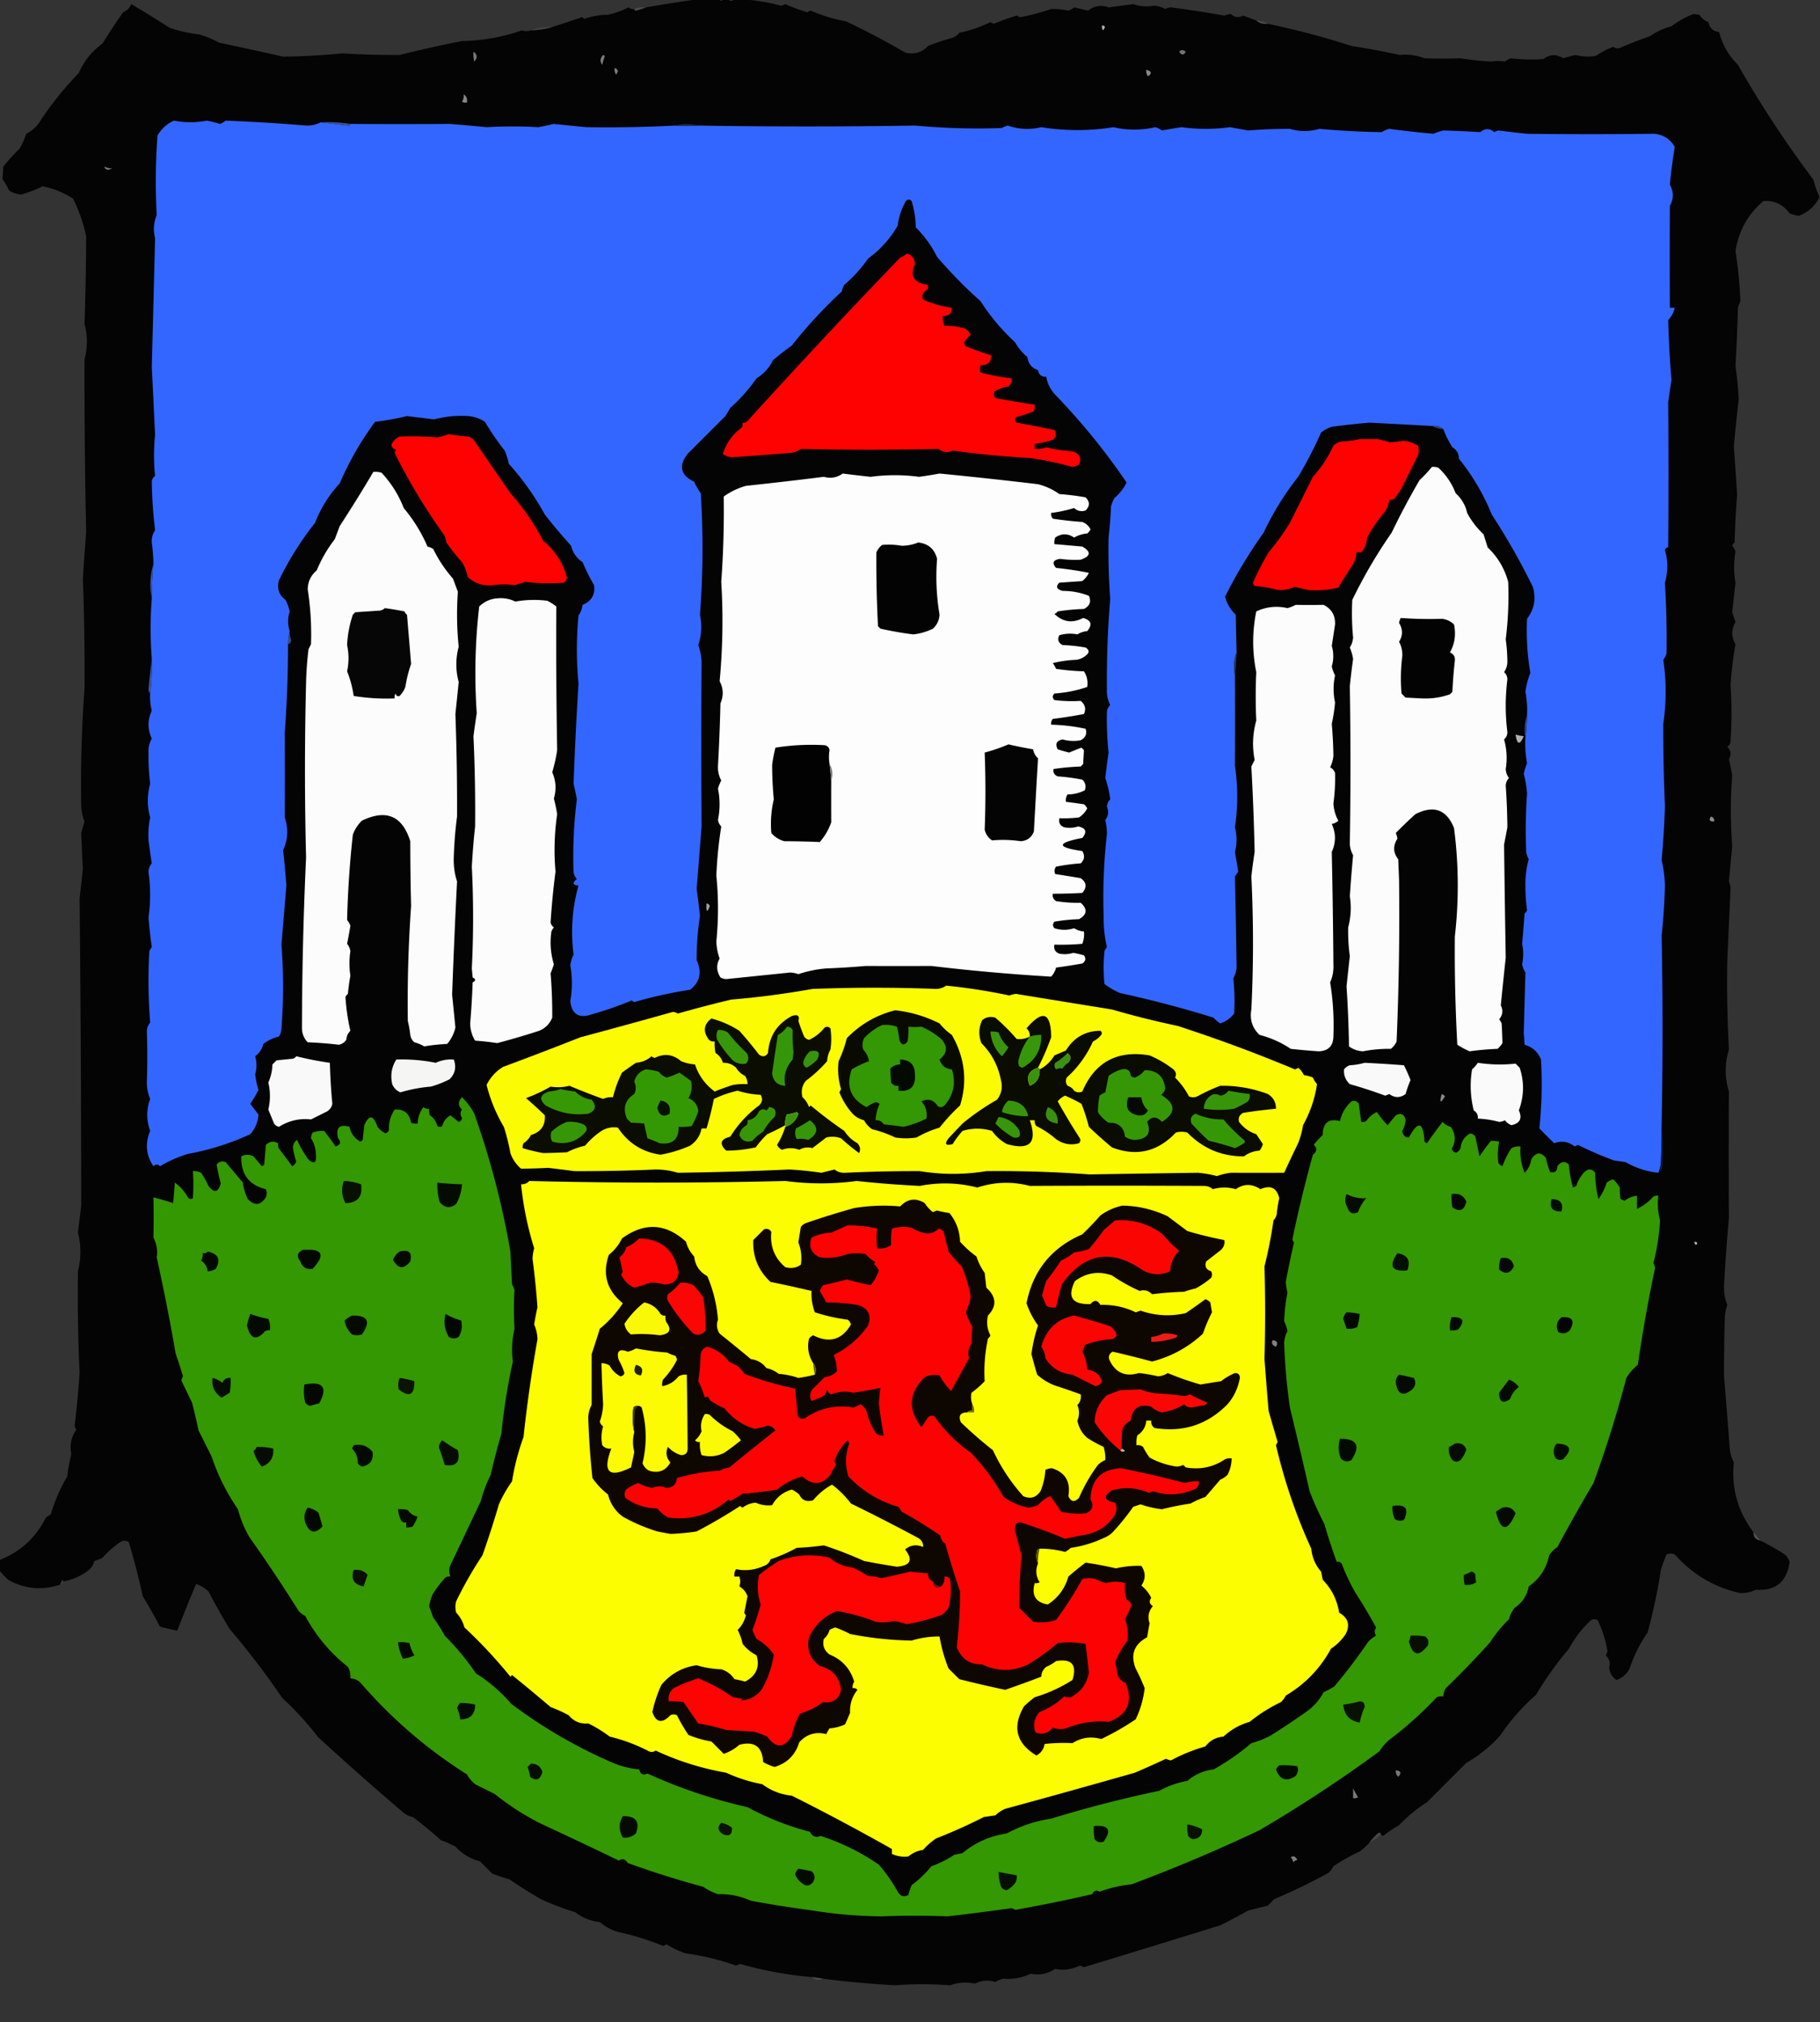 <svg xmlns="http://www.w3.org/2000/svg" width="1109" height="1232" style="shape-rendering:geometricPrecision;text-rendering:geometricPrecision;image-rendering:optimizeQuality;fill-rule:evenodd;clip-rule:evenodd"><rect width="100%" height="100%" fill="#333333" stroke="none"/><path style="opacity:.999" fill="#050404" d="M425.5-.5h13c.667 1.333 1.333 1.333 2 0h3c1.333 1.333 2.667 1.333 4 0h3c8.507.409 17.007 1.742 25.5 4a11.469 11.469 0 0 0 2.5-1 109.796 109.796 0 0 0 13.5 5 3.942 3.942 0 0 1 2-1 100.303 100.303 0 0 0 21.5 6.5 464.304 464.304 0 0 1 36 19c5.563 1.403 10.229.07 14-4a138.286 138.286 0 0 1 15-5 8.908 8.908 0 0 0 4-3 82.97 82.97 0 0 0 19-6.5l2 1a169.564 169.564 0 0 1 14-5l2 1a132.795 132.795 0 0 0 19-5c3.397-.112 6.897.221 10.5 1a11.078 11.078 0 0 0 3.5-2c2.87.622 5.704 1.289 8.5 2 3.752-2.986 7.918-3.653 12.5-2l15-2c4.086 1.408 8.253 1.741 12.5 1 2.526.065 4.859.732 7 2a7.93 7.93 0 0 1 3.5-1 688.647 688.647 0 0 1 32.5 5c1.398-.55 2.732-.884 4-1 2.268 2.146 4.768 2.48 7.5 1a494.606 494.606 0 0 1 8 3c1.938 1.663 4.272 2.33 7 2a487.225 487.225 0 0 1 51 13.5 500.224 500.224 0 0 1 29.5 5.5c5.081-.56 10.081.106 15 2 7.23.26 14.563.26 22 0a174.326 174.326 0 0 0 18.5 2c3.04-.435 5.873-.435 8.5 0a18.085 18.085 0 0 1 3.5-2c6.456.782 13.122.948 20 .5 3.874-3.007 7.874-3.174 12-.5a151.19 151.19 0 0 1 7.5-2 29.134 29.134 0 0 0 12.5.5 53.661 53.661 0 0 1 10.5-5.5c1.388 1.054 2.888 1.22 4.5.5a287.868 287.868 0 0 1 18-7c3.93-2.743 8.26-4.743 13-6 4.21-3.184 8.71-5.684 13.5-7.5l3.5.5c1.33 2.087 3.17 3.587 5.5 4.5.79 3.628 2.96 5.628 6.5 6 2.04 7.756 5.87 14.423 11.5 20a652.678 652.678 0 0 0 46 70c.88 3.552 2.04 6.886 3.5 10v1c-2.73 5.226-6.9 8.893-12.5 11a25.716 25.716 0 0 1-5.5-1.5c-4.1-5.517-9.44-8.017-16-7.5-9.42 7.996-15.08 18.163-17 30.5 1.6 10.248 2.6 20.414 3 30.5-.6 1.295-1.1 2.628-1.5 4-.32 11.842-.82 23.676-1.5 35.5.97 6.767 1.63 13.433 2 20-1.13 9.757-2.13 19.424-3 29 .7 9.783 1.37 19.616 2 29.5a500.17 500.17 0 0 0-1.5 29 4.486 4.486 0 0 0-1.5 2 11.126 11.126 0 0 1 2 3.5c-1.08 6.522-1.08 12.855 0 19-.67 6-1.33 12-2 18 .67 2 1.33 4 2 6-2.59 4.494-2.59 8.994 0 13.5a227.064 227.064 0 0 0-3 25c.77 11.384.77 22.717 0 34-.03 1.529-.7 2.696-2 3.5 2.24 2.119 2.58 4.619 1 7.5.79 3.307 1.46 6.641 2 10a288.406 288.406 0 0 0 0 43c-.68 7.153-1.35 14.32-2 21.5.46 1.301.79 2.634 1 4-.68 14.83-1.34 29.664-2 44.5-.29 18.093.04 36.093 1 54-2.61 8.492-2.61 16.992 0 25.5-.19 26.048-.19 51.715 0 77a1150.784 1150.784 0 0 0-3 41.5c-.11 4.008.56 7.841 2 11.5a34.51 34.51 0 0 0-1.5 7.5c-.35 12.144-.52 24.144-.5 36 1.25 14.495 2.42 29.162 3.5 44 .33 3.006 1.17 5.84 2.5 8.5-1.57 15.794 2.43 29.96 12 42.5-.13 2.867 1.2 4.533 4 5a157.11 157.11 0 0 1 15 8.5 10.979 10.979 0 0 1 3 4.5c-1.68 12.2-8.51 17.867-20.5 17-3.32 1.572-6.65 2.238-10 2-15.67-3.564-28.84-11.397-39.5-23.5-1.67-.667-3.33-.667-5 0a109.696 109.696 0 0 0-3.5 9.5c-1.9 12.598-4.57 25.265-8 38a85.083 85.083 0 0 0-11 22c-1.706 3.37-4.373 5.7-8 7-2.595-1.72-4.095-4.22-4.5-7.5.858-2.73.191-5.23-2-7.5.431-.79.765-1.63 1-2.5-1.089-6.713-3.089-13.046-6-19-1.333-.667-2.667-.667-4 0-5.495 5.137-9.995 10.97-13.5 17.5a201.328 201.328 0 0 0-20 28c-8.45 7.44-15.783 15.78-22 25-5.932 6.56-12.765 12.06-20.5 16.5-7.946 7.95-15.946 15.95-24 24a89.84 89.84 0 0 0-17 14 64.38 64.38 0 0 0-9 6c-.937.69-1.603.53-2-.5s-1.063-1.19-2-.5a38.416 38.416 0 0 0-5 5.5 32.966 32.966 0 0 1-6 5.5 114.698 114.698 0 0 0-16 9 13.892 13.892 0 0 1-3 4 349.868 349.868 0 0 1-33 16c-1.333 1.33-2.667 2.67-4 4l-12 3a359.84 359.84 0 0 1-17 9c-27.815 8.61-55.481 17.11-83 25.5-.793-.43-1.627-.76-2.5-1-5.104 2.44-10.104 3.11-15 2-4.634 3.06-9.634 4.06-15 3-5.385 2.48-10.885 3.48-16.5 3a16.229 16.229 0 0 0-5 2c-4.261-1.32-8.428-.99-12.5 1-5.083-1.07-10.083-.74-15 1-11.529-.83-22.696-.83-33.5 0a597.354 597.354 0 0 1-44-4 51.412 51.412 0 0 0-7-1c-14.512-1.24-29.012-3.9-43.5-8-.873.24-1.707.57-2.5 1a155.3 155.3 0 0 0-31-7.5 60.903 60.903 0 0 1-11.5-5.5 3.92 3.92 0 0 1-2 1 163.692 163.692 0 0 0-27.5-8.5c-4.115-1.22-7.782-3.22-11-6-5.553-.61-10.553-2.61-15-6a167.437 167.437 0 0 1-21-8 279.412 279.412 0 0 1-19-12 135.409 135.409 0 0 1-10.5-3.5c-2.478-2.48-4.978-4.98-7.5-7.5-5.889-1.52-10.889-4.52-15-9a85.537 85.537 0 0 0-9-4c-5.472-5-11.139-9.67-17-14a12.795 12.795 0 0 1-6-3 1656.32 1656.32 0 0 1-52-46c-6.365-8.37-13.532-16.21-21.5-23.5a476.967 476.967 0 0 0-32-42 391.688 391.688 0 0 1-13-23c-2.354-2.08-4.854-3.58-7.5-4.5a1032.295 1032.295 0 0 0-11.5 28.5 219.592 219.592 0 0 1-10.5-2.5A371.613 371.613 0 0 0 87 972.5c-2.511-11.434-5.345-22.434-8.5-33-2.05-1.163-4.05-.996-6 .5a64.804 64.804 0 0 0-10 9 22.973 22.973 0 0 1-5 2c-.604 2.468-1.938 4.468-4 6-4.509 3.353-9.509 5.519-15 6.5.065-.438-.101-.772-.5-1l-1.5 3c-10.985 3.548-21.485 2.548-31.5-3a45.98 45.98 0 0 1-5.5-6v-6c12.765-4.925 22.265-13.592 28.5-26l3-2c2.377-8.148 5.71-15.815 10-23a83.208 83.208 0 0 1 2.5-13.5c-1.153-5.416-.153-10.416 3-15a4.94 4.94 0 0 1-1-2.5 603.377 603.377 0 0 0 3-32 1018.912 1018.912 0 0 1-1-62c1.983-7.907 1.983-15.74 0-23.5.643-5.514 1.31-11.014 2-16.5-.046-62.282-.38-124.616-1-187l2-18c-.405-7.55-.738-14.883-1-22l2-7a33.54 33.54 0 0 1-2-9c-.441-23.78.225-47.78 2-72 .17-22.44-.163-44.773-1-67 .625-9.515 1.292-19.015 2-28.5a4316.427 4316.427 0 0 1-1-105c1.931-7.326 1.931-14.492 0-21.5a1848.2 1848.2 0 0 0 1-53.5 94.109 94.109 0 0 0-8-23c-5.715-3.681-11.882-6.181-18.5-7.5a77.538 77.538 0 0 1-13 5c-2.732-.115-5.232-.948-7.5-2.5a48.581 48.581 0 0 0-4-7c.227-2.369.393-4.869.5-7.5a124.747 124.747 0 0 1 10-11 54.796 54.796 0 0 0 4-9c3.284-1.617 5.95-3.95 8-7a199.063 199.063 0 0 1 24-30c3.217-7.376 8.05-13.376 14.5-18A379.655 379.655 0 0 1 75 7.5c2.333-1 4-2.667 5-5A883.664 883.664 0 0 1 103.5 17a87.927 87.927 0 0 0 18 4 61.889 61.889 0 0 1 12 5 2599.514 2599.514 0 0 1 39 8.5 412.644 412.644 0 0 0 36-2c11.433.726 23.1 1.06 35 1a778.01 778.01 0 0 1 38-8.5c12.576-.223 24.743-2.39 36.5-6.5 1.707.638 3.54.638 5.5 0 4.549-.125 8.882-.791 13-2 5.913-1.94 11.913-3.94 18-6 .586.21 1.086.543 1.5 1 4.648-1.608 9.481-2.442 14.5-2.5A55.566 55.566 0 0 0 383 4.5c1.011.837 2.178 1.17 3.5 1 .06.543.393.876 1 1a41.724 41.724 0 0 0 6-2 944.298 944.298 0 0 1 32-5z"/><path style="opacity:.298" fill="#8b8a84" d="M393.5 4.5a41.724 41.724 0 0 1-6 2c-.607-.124-.94-.457-1-1 2.217-.869 4.55-1.202 7-1z"/><path style="opacity:.337" fill="#7d7c79" d="M765.5 12.5c2.567.222 4.901.888 7 2-2.728.33-5.062-.337-7-2z"/><path style="opacity:1" fill="#afb0af" d="M671.5 15.5c2.146.196 2.312 1.196.5 3a4.934 4.934 0 0 1-.5-3z"/><path style="opacity:.259" fill="#7a7876" d="M336.5 16.5c-4.118 1.209-8.451 1.875-13 2 4.067-1.554 8.4-2.22 13-2z"/><path style="opacity:1" fill="#747372" d="M718.5 31.5c1.208-1.282 2.542-1.282 4 0-1.125 2.294-2.459 2.294-4 0z"/><path style="opacity:1" fill="#7a7876" d="M288.5 31.5c2.424 1.728 2.59 3.728.5 6a18.452 18.452 0 0 1-.5-6z"/><path style="opacity:1" fill="#7c7b7a" d="M367.5 33.5c.543.06.876.393 1 1a28.04 28.04 0 0 0-1.5 5c-1.554-1.989-1.387-3.989.5-6zM374.5 41.5c1.086.12 1.753.787 2 2l-1 2c-.929-1.189-1.262-2.522-1-4z"/><path style="opacity:1" fill="#898887" d="M698.5 42.5c3.274.879 3.607 2.212 1 4-.929-1.189-1.262-2.522-1-4z"/><path style="opacity:1" fill="#868686" d="M282.5 57.5c1.756 1.052 2.423 2.719 2 5a4.932 4.932 0 0 1-3-.5c.88-1.356 1.214-2.856 1-4.5z"/><path style="opacity:1" fill="#3366fe" d="M195.5 74.5a881.703 881.703 0 0 0 17 2c.607-.124.94-.457 1-1 20.164.117 40.33.117 60.5 0a903.174 903.174 0 0 1 22.5 2 263.986 263.986 0 0 1 31.5 0 323.987 323.987 0 0 0 9.5-2 1658.57 1658.57 0 0 0 20 2 825.271 825.271 0 0 0 54-1c4.89.222 9.557.222 14 0 44.249.708 88.249.708 132 0a420.909 420.909 0 0 0 53 1.5 16.23 16.23 0 0 1 3.5-1.5c6.715 2.295 13.548 2.628 20.5 1 14.656 2.336 29.322 2.336 44 0 8.365 1.939 16.865 1.939 25.5 0a11.292 11.292 0 0 1 4 2 345.34 345.34 0 0 1 12-2 110.218 110.218 0 0 0 29.5 0l11 2a306.953 306.953 0 0 1 25.5-1c5.858 1.785 11.858 1.785 18 0a492.127 492.127 0 0 0 38 2 16.246 16.246 0 0 1 4.5-2 558.944 558.944 0 0 0 27 3 31.717 31.717 0 0 1 6-2 678.23 678.23 0 0 1 22.5 1c2.941-2.396 5.775-2.396 8.5 0a11.47 11.47 0 0 1 2.5-1c5.814.743 11.648 1.41 17.5 2 25.859.317 51.692.317 77.5 0 5.62.573 9.78 3.24 12.5 8a356.344 356.344 0 0 0-3 23c2.39 4.278 2.39 8.611 0 13-.09 20.664-.09 41.331 0 62h3c-.64 2.825-1.98 5.325-4 7.5.3 12.118.97 24.284 2 36.5-.7 4.492-1.37 8.992-2 13.5.22 29.433.22 58.933 0 88.5-.94-.011-1.61.489-2 1.5 1.94 6.738 1.94 13.405 0 20a562.493 562.493 0 0 1 1 43 11.245 11.245 0 0 1-2 4c1.93 12.897 1.93 25.897 0 39-.04 16.735.29 33.402 1 50-.34 11.038-1 22.038-2 33a81.398 81.398 0 0 1 2 15 374.4 374.4 0 0 1-2 31c.74 38.221.74 76.721 0 115.5a456.39 456.39 0 0 1-.5 24 27.287 27.287 0 0 1-1.5 5c-7.05-.72-13.717-2.886-20-6.5l-7-1a213.6 213.6 0 0 1-22-9.5l-2 1c-3.746-3.036-7.912-3.702-12.5-2a931.298 931.298 0 0 1-9-9 261.91 261.91 0 0 0 1-42c-1.847-4.599-5.18-7.599-10-9l-.5-7.5c.337-12.342.67-24.508 1-36.5a16.229 16.229 0 0 1-2-5c.881-4.131.881-8.298 0-12.5.551-6.162 1.051-12.329 1.5-18.5a4.457 4.457 0 0 0 1.5-2 99.16 99.16 0 0 1-1-13.5 59.591 59.591 0 0 1 2-17.5 28.931 28.931 0 0 1-1.5-4 308.78 308.78 0 0 1 .5-36 62.952 62.952 0 0 0-2-12 31.435 31.435 0 0 1 2-6.5 62.792 62.792 0 0 1-1-15.5c.578-4.314.911-8.981 1-14a59.552 59.552 0 0 0-1-14 47.148 47.148 0 0 1 3-11.5 152.52 152.52 0 0 1-2-33c4.435-5.907 5.601-12.407 3.5-19.5a409.28 409.28 0 0 0-25-44 133.224 133.224 0 0 0-20-34c-.053-3.11-1.386-5.444-4-7-2.253-3.575-4.087-7.241-5.5-11-1.938-1.663-4.272-2.329-7-2-12.747-.674-25.414-1.341-38-2a469.054 469.054 0 0 0-23 2.5 20.889 20.889 0 0 0-6.5 3.5 241.29 241.29 0 0 1-14 27 175.805 175.805 0 0 0-21 34 288.77 288.77 0 0 0-23.5 39c1.096 4.271 3.262 7.937 6.5 11 .131 7.753.298 15.42.5 23-1.663 4.62-1.997 9.287-1 14 .121 18.546.121 36.879 0 55 1.83 12.557 1.83 25.057 0 37.5 1.275 5.012 1.275 10.012 0 15l2 12-2 3c.403 18.47.736 36.97 1 55.5a17.15 17.15 0 0 1-2 6.5c.792 7.231.959 14.398.5 21.5-2.181 2.848-5.014 4.848-8.5 6a19.887 19.887 0 0 1-4-3.5 676.79 676.79 0 0 0-57-15 44.742 44.742 0 0 1-9.5-5.5 100.2 100.2 0 0 1 0-20 9.454 9.454 0 0 1 1.5-2.5 77.35 77.35 0 0 1-2-19c-.557-16.683.11-33.35 2-50a42.058 42.058 0 0 0-1-8.5c1.901-2.338 2.234-5.005 1-8 .149-1.82.816-3.32 2-4.5a65.944 65.944 0 0 0-3-13 480.824 480.824 0 0 1 2-15.5 196.246 196.246 0 0 1-1-25 6.895 6.895 0 0 1 2-4c-1.578-3.063-2.244-6.396-2-10a588.142 588.142 0 0 1 2-54.5 403.283 403.283 0 0 1-1-37.5 291.239 291.239 0 0 0 1.5-19 22.981 22.981 0 0 1 2-5 30.675 30.675 0 0 0 7.5-9.5 400.74 400.74 0 0 0-43.5-53.5c-2.904-3.142-4.738-6.809-5.5-11-2.821.184-4.488-1.149-5-4-3.807-1.309-5.974-3.976-6.5-8a32.285 32.285 0 0 1-7.5-9c-8.032-7.374-15.032-15.707-21-25a284.792 284.792 0 0 1-26.5-27 68.472 68.472 0 0 0-13-18 56.175 56.175 0 0 0-2.5-16c-1.22-1.211-2.387-1.211-3.5 0a39.887 39.887 0 0 0-5 15c-4.547 7.886-10.547 14.552-18 20a84.718 84.718 0 0 1-14.5 16 10.258 10.258 0 0 0-1.5 4 286.828 286.828 0 0 0-30.5 33 156.696 156.696 0 0 0-11.5 9c-2.282 4.616-5.616 8.283-10 11a102.627 102.627 0 0 1-16 18l-3 5-23 23c-5.664 7.352-4.33 13.018 4 17a36.16 36.16 0 0 0 4 7 529.108 529.108 0 0 1-.5 74c1.329 6.224.996 12.391-1 18.5a35.864 35.864 0 0 1 2 10 7793.344 7793.344 0 0 0 0 100.5c-.996 12.683-1.996 25.349-3 38a586.987 586.987 0 0 1 2 16.5 176.447 176.447 0 0 0-2 27c3.333 7.369 2 13.369-4 18a259.916 259.916 0 0 0-34 7.5 3.647 3.647 0 0 1-1.5-1 221.604 221.604 0 0 1-24.5 8.5c-7.703 2.611-12.037-.056-13-8a62.634 62.634 0 0 0 0-22 24.49 24.49 0 0 1 2-6.5c-1.831-14.274-.831-28.274 3-42-3.579-.266-3.913-1.599-1-4-1.044-1.123-1.71-2.456-2-4a276.994 276.994 0 0 1 2-44.5 147.955 147.955 0 0 0-2-9.5 2442.285 2442.285 0 0 1 3-61 219.107 219.107 0 0 1 0-41.5 14.719 14.719 0 0 0 2.5-6.5c5.456-2.252 7.789-6.252 7-12a114.263 114.263 0 0 1-7-14c-3.586-2.355-5.919-5.688-7-10a362.934 362.934 0 0 1-16-19c-6.101-11.118-13.435-21.452-22-31a36.167 36.167 0 0 0-2.5-8 169.507 169.507 0 0 1-12-17.5c-3.003-1.974-6.336-3.14-10-3.5-7.056-.494-14.056.173-21 2-5.486-.69-10.986-1.357-16.5-2a175.371 175.371 0 0 1-19.5 3.5 190.081 190.081 0 0 0-21.5 37.5c-6.512 7.018-11.512 15.018-15 24a189.562 189.562 0 0 0-22 35c-1.394 4.928-.061 8.928 4 12a29.198 29.198 0 0 1 2.5 7c-1.237 4.003-1.237 8.003 0 12a40.139 40.139 0 0 0-1 8 730.892 730.892 0 0 1-2 54 4510.55 4510.55 0 0 1 0 51.5c2.307 6.924 1.973 13.591-1 20 .802 7.1 1.468 14.266 2 21.5l-3 36c1.317 17.174 1.317 34.174 0 51a10.413 10.413 0 0 1-1.5 5 24.961 24.961 0 0 0-9.5 4.5c-.798 3.1-2.465 5.6-5 7.5 1.014 3.624 1.014 7.29 0 11a49.424 49.424 0 0 0 2 9.5 64.727 64.727 0 0 1-5 8.5 504.335 504.335 0 0 0 5 6.5c-.311 4.593-1.978 8.593-5 12-12.207 5.625-24.874 9.625-38 12a78.277 78.277 0 0 0-17 7.5c-1.333-1.333-2.667-1.333-4 0-4.534-6.709-5.201-13.876-2-21.5-2.35-6.438-2.35-12.938 0-19.5-1.468-3.444-2.135-7.11-2-11a456.327 456.327 0 0 0 0-30c-.014-2.093.652-3.926 2-5.5a318.797 318.797 0 0 1-.5-43.5 9.465 9.465 0 0 1 1.5-2.5 262.639 262.639 0 0 1-2-18 98.652 98.652 0 0 0 0-27.5c-.014-2.093.652-3.926 2-5.5a554.41 554.41 0 0 1-2-14c-.268-4.87.065-9.536 1-14-1.91-6.735-1.91-13.568 0-20.5a145.553 145.553 0 0 1-1-21c.17-2.339.836-4.506 2-6.5-2.664-5.685-2.664-11.352 0-17a33.799 33.799 0 0 1-1-10.5 145.007 145.007 0 0 0 1-21c-.95-12.535-.95-24.869 0-37 .001-7.02.335-14.02 1-21a113.993 113.993 0 0 0-1-13c-.148-2.772.519-5.272 2-7.5a283.322 283.322 0 0 1-2-30c.26-1.261.926-2.261 2-3-.843-8.433-.843-16.767 0-25-.639-13.843-1.306-27.676-2-41.5.69-26.155 1.356-52.322 2-78.5-1.212-4.732-.878-9.399 1-14a368.25 368.25 0 0 1 .5-48.5c2.399-4.067 5.732-7.067 10-9a52.04 52.04 0 0 0 20 0 70.17 70.17 0 0 1 8 2 11.077 11.077 0 0 0 3.5-2c16.276.632 32.609 1.632 49 3 3.241.052 6.241-.615 9-2z"/><path style="opacity:1" fill="#3a529a" d="M195.5 74.5a86.756 86.756 0 0 1 18 1c-.06.543-.393.876-1 1a881.703 881.703 0 0 1-17-2z"/><path style="opacity:1" fill="#1b2a56" d="M411.5 76.5c4.535-1.244 9.202-1.244 14 0-4.443.222-9.11.222-14 0z"/><path style="opacity:1" fill="#7b7a78" d="M63.5 101.5c1.871.859 3.538 1.192 5 1l-2.5 1c-1.376-.184-2.209-.851-2.5-2z"/><path style="opacity:1" fill="#fd0201" d="M552.5 154.5c3.187.826 4.853 2.993 5 6.5-3.143 7.19-.643 11.357 7.5 12.5.667 1 .667 2 0 3-2.705 1.453-3.539 3.453-2.5 6a62.506 62.506 0 0 0 17.5 5c.025 3.47-1.809 5.136-5.5 5a11.988 11.988 0 0 0 1 6c3.899-.083 7.899.417 12 1.5 1.827.899 3.16 2.233 4 4a18.513 18.513 0 0 0-4 4.5 4.933 4.933 0 0 0 1 2.5c5.366 2.14 10.533 3.973 15.5 5.5.05 4.101-2.116 6.101-6.5 6-.466 1.701-.466 3.201 0 4.5a147.133 147.133 0 0 0 19 3.5c.117 1.984-.55 3.65-2 5-3.103.423-5.936 1.423-8.5 3-.595 1.399-.428 2.732.5 4a445.971 445.971 0 0 0 24 4 8.43 8.43 0 0 1-.5 4 71.963 71.963 0 0 1-10.5 3.5c-1.231 1.183-1.231 2.349 0 3.5 7.68 1.36 15.347 2.86 23 4.5 1.435 2.267 1.102 4.267-1 6a69.085 69.085 0 0 1-11 2.5v3c2.42.208 4.753-.126 7-1a91.115 91.115 0 0 0 16 2.5c4.32 1.305 5.653 3.971 4 8a10.258 10.258 0 0 1-4 1.5 192.494 192.494 0 0 0-26-5.5 562.1 562.1 0 0 1-47-4.5c-3.155 1.528-5.988 1.195-8.5-1-28.12.613-56.12.613-84 0-2.166 1.621-4.666 2.455-7.5 2.5a2177.505 2177.505 0 0 1-33.5 2.5c-2.47.16-4.636-.507-6.5-2 2.02-6.537 5.853-11.871 11.5-16a4.934 4.934 0 0 0 .5-3c1.175.219 2.175-.114 3-1a4407.407 4407.407 0 0 1 93-99.5c1.566-.608 2.9-1.442 4-2.5z"/><path style="opacity:1" fill="#30437d" d="M872.5 259.5c2.728-.329 5.062.337 7 2-2.567-.221-4.901-.888-7-2z"/><path style="opacity:1" fill="#fd0201" d="M273.5 264.5c3.952.696 7.952 1.196 12 1.5a6.978 6.978 0 0 1 3.5 2.5 36554.355 36554.355 0 0 0 22 32c7.963 8.93 14.629 18.597 20 29 7.254 5.925 12.088 13.425 14.5 22.5-.259 1.261-.926 2.261-2 3a118.88 118.88 0 0 1-23.5-.5 109.636 109.636 0 0 1-6.5 2c-4.266-.629-8.599-.629-13 0-6.082.635-11.248-1.032-15.5-5a26.145 26.145 0 0 0-3.5-9 123.233 123.233 0 0 1-9.5-12l-1-4c-11.683-16.249-21.849-33.082-30.5-50.5a3.943 3.943 0 0 1 1-2c-1.68-.347-2.68-1.347-3-3 .987-2.321 2.654-3.987 5-5a180.413 180.413 0 0 1 23 .5 64.678 64.678 0 0 0 7-2zM828.5 267.5c3.645.044 7.311.044 11 0 2.522.589 5.022 1.255 7.5 2a59.117 59.117 0 0 0 8-1c3.287.37 6.287 1.37 9 3 .667 2 .667 4 0 6-3.333 6.65-6.666 13.317-10 20a69.2 69.2 0 0 1-4.5 6.5 4.934 4.934 0 0 1-3 .5c-.255 2.516-1.089 4.85-2.5 7a104.265 104.265 0 0 0-11 16c-.131 3.556-1.298 6.556-3.5 9h-3a15.024 15.024 0 0 1-2.5 8 281.828 281.828 0 0 0-8.5 13.5c-6.012 1.408-12.012 1.908-18 1.5-2.857-.563-5.69-1.23-8.5-2a23.95 23.95 0 0 1-10 2c-4.666-1.275-9.499-2.108-14.5-2.5a3.943 3.943 0 0 1-1-2 178.734 178.734 0 0 1 9.5-18.5 138.8 138.8 0 0 0 13-18c4.664-9.317 9.33-18.651 14-28a72.867 72.867 0 0 0 12.5-19c1.412-1.306 3.079-2.14 5-2.5 3.856-.177 7.523-.677 11-1.5z"/><path style="opacity:1" fill="#fcfcfc" d="M872.5 284.5a8.43 8.43 0 0 1 4 .5c4.704 4.367 8.204 9.534 10.5 15.5 3.595 3.262 5.928 7.262 7 12a49.074 49.074 0 0 0 10 13l2.5 8c6.108 5.801 10.275 12.801 12.5 21a213.72 213.72 0 0 1-1.5 35c.652 4.698.986 9.365 1 14a11.284 11.284 0 0 1-2 6c1.34 1.188 2.007 2.688 2 4.5a128.532 128.532 0 0 0 0 32c.007 1.812-.66 3.312-2 4.5 1.663 5.953 1.996 11.953 1 18 .113 2.141.78 3.975 2 5.5-1.184 1.18-1.851 2.68-2 4.5.6 8.521.933 17.021 1 25.5a448.324 448.324 0 0 1-2 10.5c.275 23.146.608 46.146 1 69a2767.361 2767.361 0 0 0-3 29c1.525 3.062 1.192 5.895-1 8.5a9.454 9.454 0 0 1 1.5 2.5c.248 4.11.415 8.11.5 12a14.972 14.972 0 0 1-3 3.5c-5.718.211-11.385.711-17 1.5a53.268 53.268 0 0 1-7.5-4 1036.522 1036.522 0 0 1-1.5-66 271.14 271.14 0 0 0-.5-66c-4.509-11.306-12.343-14.139-23.5-8.5a259.779 259.779 0 0 0-12 11.5 11.25 11.25 0 0 1 1 3.5c-2.799 4.29-2.632 8.457.5 12.5l.5 12.5a1801.79 1801.79 0 0 1-1.5 98.5 11.532 11.532 0 0 1-3.5 4.5c-5.595-.097-11.261.403-17 1.5-3.187-.167-6.021-1.167-8.5-3a729.113 729.113 0 0 0-1.5-36.5c.646-6.18 1.313-12.347 2-18.5a112.208 112.208 0 0 1-1-17.5c1.666-6.301 1.999-12.634 1-19a988.648 988.648 0 0 1 2-25 14.79 14.79 0 0 1-2-7c.519-31.959.519-63.959 0-96a417.127 417.127 0 0 1 2-16.5 29.212 29.212 0 0 0-2-7c1.136-1.818 1.803-3.818 2-6-.723-7.535-.889-15.202-.5-23 6.861-14.178 14.861-27.845 24-41a469.222 469.222 0 0 1 17-32 83.998 83.998 0 0 0 7.5-8zM227.5 287.5a12.93 12.93 0 0 1 5 .5c5.935 6.392 10.435 13.559 13.5 21.5a95.259 95.259 0 0 1 14.5 23.5c1.266.309 2.433.809 3.5 1.5a80.716 80.716 0 0 0 12 18l3 8c-.8 11.304-.634 22.471.5 33.5-1.917 7.212-1.917 14.379 0 21.5a3019.523 3019.523 0 0 1-2 19.5 1534.838 1534.838 0 0 1 1 62.5 245.159 245.159 0 0 0-2 25c-.179 4.985.488 9.819 2 14.5a4834.26 4834.26 0 0 0-3 69l2 20c-.876 3.752-2.543 7.085-5 10-4.72.221-9.387.721-14 1.5a23.663 23.663 0 0 0-6-2.5c-1.393-1.171-2.227-2.671-2.5-4.5a65.81 65.81 0 0 0-1.5-8.5 834.386 834.386 0 0 1 2-70 1582.758 1582.758 0 0 1-.5-39.5c-4.838-15.495-14.671-19.662-29.5-12.5-2.456 2.408-4.289 5.241-5.5 8.5a612.697 612.697 0 0 0-3.5 52 11.068 11.068 0 0 1 2 3.5 263.81 263.81 0 0 1-2 11 9.201 9.201 0 0 1 2 4.5c-.742 4.891-.742 9.891 0 15a111.598 111.598 0 0 0-1.5 11 4.457 4.457 0 0 0-1.5 2c.49 7.256 1.49 14.089 3 20.5-1.504 1.491-2.337 3.324-2.5 5.5-1.117 1.624-2.617 2.624-4.5 3a237.946 237.946 0 0 0-19-1.5c-2.274-2.344-3.441-5.178-3.5-8.5.054-34.613.887-69.28 2.5-104a2107.775 2107.775 0 0 1 0-106.5c.152-6.859.652-13.692 1.5-20.5l1.5-3c.397-11.16-.27-22.327-2-33.5.113-4.678 1.946-8.512 5.5-11.5a81.82 81.82 0 0 1 11-19l3-8a885.776 885.776 0 0 0 20.5-33z"/><path style="opacity:1" fill="#fdfdfd" d="M513.5 288.5a854.713 854.713 0 0 0 17 2c9.836-1.32 19.67-1.32 29.5 0a238.308 238.308 0 0 0 12.5-2c19.91 1.94 39.91 4.106 60 6.5a38.577 38.577 0 0 1 13 6c5.367.403 10.701 1.07 16 2 2.667 2.667 2.667 5.333 0 8-2.63.845-4.964.345-7-1.5a80.257 80.257 0 0 1-14 3c-.17 1.322.163 2.489 1 3.5a226.44 226.44 0 0 0 18 2c2.239.88 3.905 2.38 5 4.5a7.248 7.248 0 0 1-2 2.5c-2.893.273-5.56 1.107-8 2.5-3.824-2.608-7.657-2.608-11.5 0a8.43 8.43 0 0 0-.5 4c5.662.469 11.329.969 17 1.5 5.516 3.163 5.183 5.83-1 8a69.071 69.071 0 0 1-12.5-.5c-4.309.583-5.142 2.416-2.5 5.5 6.813.673 13.48 1.673 20 3a14.506 14.506 0 0 1-4 5l-14 1c-2.349 2.357-1.683 4.024 2 5 5.555-.013 10.888.987 16 3 1.577 3.482.577 6.148-3 8-5.364.171-10.698.671-16 1.5a4.457 4.457 0 0 1-2 1.5c5.14 5.017 10.974 5.85 17.5 2.5 4.957 1.371 5.79 4.037 2.5 8a13.139 13.139 0 0 0-6 2c-3.635-.736-7.302-.569-11 .5-1.361 2.584-.695 4.584 2 6 4.702.172 9.368.672 14 1.5 2.422 1.548 2.422 3.214 0 5-1.72 1.434-3.72 2.267-6 2.5a68.9 68.9 0 0 0-14 2 18.08 18.08 0 0 1 2 3.5c5.638.83 11.304 1.33 17 1.5 1.84 2.826 2.506 5.993 2 9.5-6.419 2.227-13.086 3.56-20 4-1.333 1.333-1.333 2.667 0 4a84.02 84.02 0 0 0 16 .5c2.727 2.241 3.394 4.907 2 8a306.978 306.978 0 0 1-19 3c-.837 1.011-1.17 2.178-1 3.5a113.31 113.31 0 0 1 21 2.5c.971 3.069-.029 5.402-3 7a24.128 24.128 0 0 1-11-.5c-3.677.708-4.677 2.708-3 6a81.805 81.805 0 0 0 7 2 134.025 134.025 0 0 1 7.5-3l1.5 1.5c-.164 2.699-.33 5.532-.5 8.5l-1.5 1.5a145.24 145.24 0 0 0-16.5 1.5c-.445 2.094.388 3.594 2.5 4.5a115.143 115.143 0 0 1 15 2c1.896 1.808 2.396 3.975 1.5 6.5-3.428 1.678-6.928 2.511-10.5 2.5-.88 1.356-1.214 2.856-1 4.5 3.663.452 7.33.952 11 1.5a7.248 7.248 0 0 1 2 2.5 14.488 14.488 0 0 1-5 5.5 72.367 72.367 0 0 1-12 .5c-.535 2.738.465 4.572 3 5.5 2.859.553 5.692.386 8.5-.5 4.713.972 5.546 3.305 2.5 7-15.798 3.051-15.798 5.718 0 8 1.65 2.848 1.316 5.348-1 7.5a115.143 115.143 0 0 0-15 2c-1.054 1.388-1.22 2.888-.5 4.5 5.126.799 10.292 1.632 15.5 2.5 3.585 2.528 3.918 5.528 1 9-5.932.324-11.932.49-18 .5-.273 1.951.393 3.451 2 4.5 5.08.792 10.08 1.125 15 1 4.297 3.83 3.964 7.163-1 10a114.67 114.67 0 0 0-15 1.5c-1.145 1.391-1.145 2.724 0 4 3.979 1.264 7.979 1.264 12 0a13.139 13.139 0 0 0 6 2c.268 2.619-.065 5.119-1 7.5-5.657.499-11.324.666-17 .5-.535 2.738.465 4.572 3 5.5 2.859.553 5.692.386 8.5-.5 2.185.421 4.351.921 6.5 1.5 1.36 1.938 1.027 3.604-1 5a390.4 390.4 0 0 1-16 2.5c-.534 2.114-1.534 3.948-3 5.5a1223.993 1223.993 0 0 1-73-6.5c-13.322.066-26.656.066-40 0a483.041 483.041 0 0 1-24 1.5 70.705 70.705 0 0 0-17 3.5 17.376 17.376 0 0 0-5-1c-13.002 1.335-26.002 2.668-39 4a7.93 7.93 0 0 1-3.5-1c-2.459-3.911-2.626-7.744-.5-11.5a33.825 33.825 0 0 1-2-10.5 200.55 200.55 0 0 0 0-40 254.958 254.958 0 0 1 3-30 6.895 6.895 0 0 1-2-4 47.232 47.232 0 0 0 0-19 22.981 22.981 0 0 1 2-5c-1.488-2.751-2.154-5.751-2-9a1157.638 1157.638 0 0 0 1.5-38c1.984-4.589 1.817-9.089-.5-13.5a392.405 392.405 0 0 0 1-60.5 614.903 614.903 0 0 0 1.5-52 43.982 43.982 0 0 1 13.5-6.5 2533.612 2533.612 0 0 0 47.5-5.5c4.179 1.162 8.012.495 11.5-2z"/><path style="opacity:1" fill="#030303" d="M559.5 330.5c6.198.703 10.032 4.036 11.5 10a139.144 139.144 0 0 0 1.5 34c-.219 3.412-1.552 6.245-4 8.5a35.533 35.533 0 0 1-12 3.5 207.782 207.782 0 0 1-20-3.5l-1.5-1.5a755.095 755.095 0 0 1-1-45 12.17 12.17 0 0 1 3.5-4.5 45.98 45.98 0 0 1 12 .5c3.586-.05 6.92-.717 10-2z"/><path style="opacity:1" fill="#3c56a5" d="M93.5 343.5c-.665 6.98-.999 13.98-1 21-1.396-7.064-1.063-14.064 1-21z"/><path style="opacity:1" fill="#fcfcfc" d="M303.5 364.5c3.715-.304 7.215.363 10.5 2 6.418-1.143 12.918-1.31 19.5-.5a32.79 32.79 0 0 1 5.5 3.5c-.172 29.254-.005 58.421.5 87.5a96.13 96.13 0 0 1-3 13.5c2.266 5.134 2.599 10.467 1 16a94.886 94.886 0 0 1 2 9.5c-1.702 11.765-2.035 23.432-1 35a462.574 462.574 0 0 0-3 31c.259 1.261.926 2.261 2 3a9.454 9.454 0 0 0-1.5 2.5c-.991 6.814-.491 13.48 1.5 20a66.678 66.678 0 0 1-2 5.5 300.123 300.123 0 0 1 1 27c-1.562 3.807-4.229 6.474-8 8a467.294 467.294 0 0 1-25.5 7.5c-4.477-.68-8.977-1.18-13.5-1.5-1.937-3.153-2.937-6.653-3-10.5a506.262 506.262 0 0 0 1.5-25c2-1 2-2 0-3l-.5-5.5a615.824 615.824 0 0 0 0-62 470.764 470.764 0 0 1 2-24.5 983.89 983.89 0 0 0-1-55 534.494 534.494 0 0 1 2-14c-1.5-21.686-1-43.353 1.5-65 3.283-3.139 7.117-4.806 11.5-5zM789.5 368.5c5.848.113 11.514.113 17 0 4.882 2.42 7.215 6.42 7 12l-2 13c1.228 4.14 1.228 8.307 0 12.5a22.77 22.77 0 0 0 2 5.5c-1.17 5.484-1.17 10.984 0 16.5a102.067 102.067 0 0 1-2 13c.578 6.522.911 13.022 1 19.5a21.095 21.095 0 0 1-2 7c1.512.749 2.512 1.916 3 3.5a112.06 112.06 0 0 1-1 18.5c.233 3.834 1.233 7.334 3 10.5-1.123 1.044-2.456 1.71-4 2 2.587 5.692 2.587 11.359 0 17 .49 22.9.824 45.734 1 68.5.203 3.904-.464 7.571-2 11a161.921 161.921 0 0 1 2 32.5c.032 6.134-2.968 9.301-9 9.5a419.105 419.105 0 0 1-17-1.5c-5.783-3.888-12.116-6.722-19-8.5-4.425-4.183-6.091-9.35-5-15.5a822.062 822.062 0 0 0 0-81 404.919 404.919 0 0 1 2-15 1539.512 1539.512 0 0 0-2-52l2-4c-1.55-8.092-1.217-16.092 1-24a314.113 314.113 0 0 1 0-29.5c-2.506-12.321-2.506-24.654 0-37 6.12-2.845 12.453-3.512 19-2 1.836-.528 3.503-1.194 5-2z"/><path style="opacity:1" fill="#060606" d="M234.5 370.5c3.999.535 7.999 1.201 12 2a4.457 4.457 0 0 0 1.5 2 9572.528 9572.528 0 0 1 2.5 30 80.468 80.468 0 0 0-3.5 14 15.83 15.83 0 0 1-3.5 5.5c-1.244.456-2.077-.044-2.5-1.5a4.934 4.934 0 0 0-.5 3c-8.393.33-16.727-.17-25-1.5a63.125 63.125 0 0 0-4-15c1.138-5.31 1.138-10.644 0-16a67.976 67.976 0 0 1 3.5-18.5l1.5-1.5 15-1c1.237-.232 2.237-.732 3-1.5z"/><path style="opacity:1" fill="#030303" d="M853.5 376.5c8.308.589 16.642.755 25 .5 2.932.272 5.432 1.438 7.5 3.5 1.26 6.15.427 11.817-2.5 17 2.243.912 3.243 2.578 3 5a291.239 291.239 0 0 0-1.5 19l-1.5 1.5c-5.477 1.927-11.144 2.76-17 2.5l-10-.5-2.5-2.5a108.653 108.653 0 0 1 .5-23c.083-3.021-.584-5.855-2-8.5 2.37-3.773 2.37-7.607 0-11.5a10.014 10.014 0 0 1 1-3z"/><path style="opacity:1" fill="#344a8c" d="M176.5 384.5a12.992 12.992 0 0 0 1 5.5c-.139 1.301-.805 2.134-2 2.5a40.139 40.139 0 0 1 1-8z"/><path style="opacity:1" fill="#26376c" d="M753.5 397.5a198.913 198.913 0 0 1-1 14c-.997-4.713-.663-9.38 1-14z"/><path style="opacity:1" fill="#3b55a3" d="M92.5 401.5c.174 7.035-.16 14.035-1 21-.639-.597-.972-1.43-1-2.5a491.975 491.975 0 0 1 2-18.5z"/><path style="opacity:1" fill="#334889" d="M930.5 435.5c-.089 5.019-.422 9.686-1 14-.812-4.809-.479-9.476 1-14z"/><path style="opacity:1" fill="#b2b1b0" d="M923.5 447.5a20.69 20.69 0 0 0 5 1c-2.426 5.622-4.093 5.288-5-1z"/><path style="opacity:1" fill="#020202" d="m505.5 465.5 1 10c-.048 8.454-.048 16.954 0 25.5-1.582 4.505-3.915 8.505-7 12a519.149 519.149 0 0 0-21.5-.5c-3.164-.824-5.831-2.49-8-5a65.19 65.19 0 0 1 1.5-20.5 232.925 232.925 0 0 1-1-21c.463-3.54 1.13-7.04 2-10.5a139.493 139.493 0 0 1 30-1.5c1.68.347 2.68 1.347 3 3-.506 2.735-.506 5.569 0 8.5z"/><path style="opacity:1" fill="#040404" d="M614.5 453.5a242.28 242.28 0 0 0 15 3c.388 2.185 1.388 4.018 3 5.5a12927.24 12927.24 0 0 0-2.5 44.5c-1.355 3.684-4.021 5.684-8 6a73.063 73.063 0 0 0-17.5-.5c-2.322-1.566-3.822-3.733-4.5-6.5a600.824 600.824 0 0 0 0-47c5.088-1.365 9.921-3.031 14.5-5z"/><path style="opacity:1" fill="#797775" d="M505.5 465.5c1.876 3.237 2.21 6.57 1 10l-1-10z"/><path style="opacity:1" fill="#898988" d="M1042.5 497.5c1.55.321 2.21 1.321 2 3-2.75.098-3.41-.902-2-3z"/><path style="opacity:1" fill="#a3a4a3" d="M430.5 550.5c.997-.03 1.664.47 2 1.5-1.594 4.314-2.261 3.814-2-1.5z"/><path style="opacity:1" fill="#fbfb04" d="M576.5 600.5a342.93 342.93 0 0 1 38.5 6 21.663 21.663 0 0 1 4-1c19.59 3.213 39.09 6.38 58.5 9.5a536.936 536.936 0 0 0 40 10 927.602 927.602 0 0 1 71.5 26.5 3.943 3.943 0 0 0 2-1 12.14 12.14 0 0 1 3.5 4.5c1.933.251 3.766.751 5.5 1.5a15.645 15.645 0 0 0 2.5 4c-1.262 8.723-4.096 17.056-8.5 25a51.448 51.448 0 0 1-3 11 746.745 746.745 0 0 0-8.5 18c-10.811.025-21.644.025-32.5 0a40.094 40.094 0 0 0-8.5 2 69.516 69.516 0 0 0-11.5-2c-22.126.294-44.126.627-66 1a754.138 754.138 0 0 0-63-2c-13.528 2.211-27.028 2.211-40.5 0a907.538 907.538 0 0 0-45.5 1c-2.47.16-4.636-.507-6.5-2l-8 2a209.717 209.717 0 0 0-19.5-2 2194.841 2194.841 0 0 1-68 2 45.092 45.092 0 0 0-13.5-2 1024.492 1024.492 0 0 1-49.5 1 774.665 774.665 0 0 0-16-2 358.85 358.85 0 0 1-16.5.5c-3.043-2.593-5.21-5.76-6.5-9.5a119.12 119.12 0 0 0-4-16c-4.706-7.923-8.206-16.423-10.5-25.5 2.269-4.604 5.602-8.271 10-11a2244.865 2244.865 0 0 0 47-18 4805.383 4805.383 0 0 0 56.5-15.5 6.293 6.293 0 0 1 3 1 769.855 769.855 0 0 1 32.5-8.5 530.519 530.519 0 0 0 49.5-6.5c25.489-.982 50.656-.982 75.5 0 2.299-.099 4.299-.766 6-2z"/><path style="opacity:1" fill="#090b01" d="M545.5 615.5a78.972 78.972 0 0 1 27 8 35.79 35.79 0 0 0 7.5 7c7.928 13.935 9.594 28.268 5 43a119.16 119.16 0 0 0-12.5 13.5 65.222 65.222 0 0 0-14 6 42.479 42.479 0 0 1-13 0 72.047 72.047 0 0 0-14-5 14.488 14.488 0 0 1-5-5.5c-2.73-.689-5.064-2.022-7-4a43.593 43.593 0 0 1-8-13l1-2a41.108 41.108 0 0 1-1.5-17 72.047 72.047 0 0 0 5-14c8.323-8.533 18.157-14.2 29.5-17z"/><path style="opacity:1" fill="#0c0d02" d="M478.5 686.5c3.973-1.214 6.64-3.881 8-8l-1-1a32.444 32.444 0 0 1-6 1.5c-.923 2.041-1.256 4.208-1 6.5a132.375 132.375 0 0 1-11 5.5 59.002 59.002 0 0 0-7 8 82.773 82.773 0 0 1-18 2c-4.357-4.151-3.524-6.985 2.5-8.5 4.573-7.41 10.406-13.743 17.5-19 2.033-1.952 2.366-4.118 1-6.5a53.837 53.837 0 0 1-14-2.5 68.819 68.819 0 0 0-14.5 5 196.59 196.59 0 0 1-4.5 18h-3c-.866 4.386-3.199 7.886-7 10.5a80.18 80.18 0 0 1-18 5.5c-11.099-1.587-19.766-7.087-26-16.5-3.545-.571-6.878.096-10 2a48.8 48.8 0 0 0-10 9 45.567 45.567 0 0 0-11 4 383.7 383.7 0 0 1-14.5.5 112.218 112.218 0 0 1-12.5-3 4.934 4.934 0 0 1 .5-3 12.375 12.375 0 0 0 4.5-5c6.069-1.829 8.902-5.829 8.5-12a273.225 273.225 0 0 0-11.5-10.5 94.067 94.067 0 0 0 15-7c3.836.626 7.669.46 11.5-.5a392.025 392.025 0 0 0 20.5 8 11.988 11.988 0 0 1 6-1 70.932 70.932 0 0 1 5.5-15 197.725 197.725 0 0 1 8.5-6c3.693-.293 6.86-1.627 9.5-4a3.943 3.943 0 0 0 2 1c5.803-2.858 11.137-2.191 16 2a27.716 27.716 0 0 0 8.5 2c2.204 6.719 6.204 12.219 12 16.5 3.5-1.451 7.166-2.785 11-4a40.914 40.914 0 0 1 9-.5c.009-1.808-.491-3.475-1.5-5a13.271 13.271 0 0 1-5.5-5c-2.245-2.123-4.912-3.123-8-3-.695-2.478-2.195-4.478-4.5-6a24.935 24.935 0 0 1-.5-7c-1.322.17-2.489-.163-3.5-1-3.753-5.038-3.253-9.371 1.5-13 6.144 1.65 11.811 4.15 17 7.5a243.385 243.385 0 0 1 12 14.5c2.239 1.62 4.073 1.287 5.5-1 .687-10.216 5.521-17.716 14.5-22.5 3.59-1.182 4.924-.182 4 3a114.501 114.501 0 0 0 3.5 9.5c.739 1.074 1.739 1.741 3 2 3.73-1.724 6.897-4.224 9.5-7.5 1.284-.684 2.451-.517 3.5.5a42.479 42.479 0 0 1 0 13c-1.194 2.123-1.86 4.457-2 7a81.433 81.433 0 0 1-13 12c-2.33 2.959-2.996 6.293-2 10a14.587 14.587 0 0 1 4 6l1-1a248.95 248.95 0 0 0 20.5 15.5c2.011 3.177 4.678 5.677 8 7.5 1.656 1.912 1.989 3.912 1 6a118.236 118.236 0 0 1-11-9c-2.938-1.075-5.938-1.241-9-.5l-8.5 6.5c-2.674-.801-5.341-.468-8 1-3.514-1.295-7.014-1.295-10.5 0a6.547 6.547 0 0 1-3-3 47.121 47.121 0 0 0 5-11z"/><path style="opacity:1" fill="#0a0b01" d="M632.5 650.5c-5.685 1.719-7.352 5.385-5 11 4.315-1.844 6.315-5.177 6-10 3.739-1.902 6.739-4.735 9-8.5l7-3c4.85-7.921 11.85-11.921 21-12 .951.718 1.117 1.551.5 2.5a14.506 14.506 0 0 1-5 4c-3.879 8.523-9.213 15.856-16 22-.798 1.759-.631 3.426.5 5 1.73.526 3.064 1.526 4 3 1.574 1.131 3.241 1.298 5 .5 7.676-18.011 21.343-25.344 41-22a63.31 63.31 0 0 1 14.5 8.5c1.646 1.555 1.979 3.221 1 5 3.458 3.436 6.292 7.27 8.5 11.5 1.667.667 3.333.667 5 0a112.61 112.61 0 0 1 14-6.5c9.945-.176 19.611 1.491 29 5 3.348 2.029 5.015 5.029 5 9a306.5 306.5 0 0 0-20 2.5c-2.297 1.263-3.13 3.097-2.5 5.5 2.742 3.616 6.242 6.116 10.5 7.5 1.348 2.01 2.682 4.01 4 6a11.295 11.295 0 0 1-2 4c-3.541.221-6.707 1.388-9.5 3.5-13.517.073-25.017-4.76-34.5-14.5a12.494 12.494 0 0 0-7 0c-11.144 11.774-24.144 14.774-39 9a256.803 256.803 0 0 1-14-12.5 119.64 119.64 0 0 0-4.5-14 101.128 101.128 0 0 0-10-5 11.597 11.597 0 0 0-4.5 3.5 396.251 396.251 0 0 0 13.5 22.5c.492 1.049.326 2.049-.5 3-5.007 1.394-9.674.561-14-2.5a58.48 58.48 0 0 0-12-8c-.837-1.011-1.17-2.178-1-3.5h-3c4.722 13.688.055 18.521-14 14.5a26.584 26.584 0 0 1-9-8c-6.051-1.827-12.051-1.827-18 0a55.337 55.337 0 0 0-6 8c-4.327 1.221-5.16.054-2.5-3.5 2.842-3.042 5.676-6.042 8.5-9a149.202 149.202 0 0 1 21-14.5c2.68-3.423 3.513-7.256 2.5-11.5-1.617-8.901-5.617-16.568-12-23-1.813-4.813-1.646-9.48.5-14 2.367-1.895 5.034-2.395 8-1.5 4.667 4 9 8.333 13 13 2.809.312 5.476-.188 8-1.5.117-1.984-.55-3.65-2-5 9.896-11.608 14.896-9.775 15 5.5a157.654 157.654 0 0 1-8 18.5z"/><path style="opacity:1" fill="#349704" d="M537.5 624.5a21.127 21.127 0 0 1 9 1 46.745 46.745 0 0 1 1.5 8c1.261 3.32 2.928 3.654 5 1 .498-2.982.665-5.982.5-9 2.847.282 5.513.282 8 0a47.086 47.086 0 0 1 12 7.5c4.12 4.489 3.787 8.656-1 12.5 1.181 3.684 3.681 5.684 7.5 6 2.617 8.194 1.117 15.527-4.5 22-1.223 1.114-2.556 1.281-4 .5-2.589-3.982-5.923-4.982-10-3 2.6 2.984 3.6 6.484 3 10.5-4.329 2.143-8.996 3.81-14 5a219.86 219.86 0 0 0-12-1.5c-1.153-1.883-2.819-2.716-5-2.5.241-3.635 1.075-6.968 2.5-10a4.933 4.933 0 0 0-2.5-1 26.248 26.248 0 0 0-5.5 3c-9.661-4.972-12.661-12.639-9-23a64.354 64.354 0 0 1 10.5-5c-.428-2.743-1.595-5.076-3.5-7-.711-2.399-.544-4.732.5-7 3.203-3.422 6.87-6.089 11-8z"/><path style="opacity:1" fill="#369609" d="M479.5 625.5c1.517.011 2.684.677 3.5 2-.14 4.571.027 9.071.5 13.5l-.5 4.5c-4.2 4.69-5.7 10.024-4.5 16-4.703-.199-7.369-2.699-8-7.5a999.519 999.519 0 0 1 3.5-23.5c2.328-1.164 4.162-2.83 5.5-5z"/><path style="opacity:1" fill="#379609" d="M437.5 627.5a10.098 10.098 0 0 1 6 1.5 102.278 102.278 0 0 0 11.5 12.5c1.426 2.569 1.259 4.736-.5 6.5-2.919.552-5.586-.115-8-2a75.776 75.776 0 0 1-9.5-12.5c-.678-2.098-.511-4.098.5-6z"/><path style="opacity:1" fill="#39950d" d="M603.5 628.5a12.93 12.93 0 0 1 5 .5c1.144 3.526 3.144 6.526 6 9a32.364 32.364 0 0 1-4 5.5c-4.177-4.026-6.51-9.026-7-15z"/><path style="opacity:1" fill="#379609" d="M627.5 631.5a21.435 21.435 0 0 1 7-1c.151 9.125-3.682 15.792-11.5 20a3.943 3.943 0 0 1-2-1c-.667-1.667-.667-3.333 0-5 1.326-4.851 3.493-9.184 6.5-13z"/><path style="opacity:1" fill="#37940c" d="M493.5 640.5c5.139-1.044 6.639.623 4.5 5a24.91 24.91 0 0 1-6.5 5c-1.446-.671-2.112-1.838-2-3.5.705-2.542 2.039-4.708 4-6.5z"/><path style="opacity:1" fill="#3c9016" d="M650.5 641.5c2.442 1.639 2.609 3.639.5 6-1.5.833-2.667 2-3.5 3.5-1.435-.311-2.768-.145-4 .5-1.114-1.223-1.281-2.556-.5-4 2.844-1.659 5.344-3.659 7.5-6z"/><path style="opacity:1" fill="#f9f9f9" d="M180.5 643.5a202.567 202.567 0 0 0 20.5 4c.226 8.361.726 16.695 1.5 25-.376 1.883-1.376 3.383-3 4.5l-10 5c-6.96-.787-13.46.713-19.5 4.5-1.261-.259-2.261-.926-3-2a2157.524 2157.524 0 0 0-3.5-8.5c1.306-5.505 1.306-11.005 0-16.5 1.561-3.432 2.394-7.099 2.5-11l2.5-2.5 10-1c.916-.278 1.582-.778 2-1.5z"/><path style="opacity:1" fill="#040a02" d="M548.5 645.5c5.964.132 8.964 3.132 9 9 .609 7.391-2.725 10.725-10 10v-3c-1.951.273-3.451-.393-4.5-2-.288-3.03-.455-5.864-.5-8.5 1.658-1.663 3.658-2.496 6-2.5v-3z"/><path style="opacity:1" fill="#f5f5f4" d="M241.5 645.5c8.098-.26 16.098.406 24 2 3.491-1.594 7.158-2.261 11-2 1.689 4.571.856 8.571-2.5 12a59.76 59.76 0 0 1-11.5 4.5 90.635 90.635 0 0 0-18.5 3.5c-2.32-.939-3.987-2.605-5-5-1.224-5.457-.391-10.457 2.5-15z"/><path style="opacity:1" fill="#faf9f9" d="M831.5 647.5c8.034.377 16.034.877 24 1.5a112.937 112.937 0 0 1 4 9 68.19 68.19 0 0 0-3 8.5c-3.288 2.471-6.621 2.471-10 0-.793.431-1.627.765-2.5 1a274.494 274.494 0 0 0-21.5-7c-2.654-2.468-3.821-5.468-3.5-9a6.978 6.978 0 0 1 3.5-2.5c3.195-.181 6.195-.681 9-1.5z"/><path style="opacity:1" fill="#fafafa" d="M900.5 647.5a88.954 88.954 0 0 0 23 .5l2.5 2.5c2.864 8.645 2.697 17.312-.5 26 2.205 4.844.705 7.844-4.5 9-1.605-.601-2.938-1.601-4-3a7.93 7.93 0 0 1-3.5 1 59.2 59.2 0 0 0-13-2c.216-2.181-.617-3.847-2.5-5-2.061-8.359-2.394-16.693-1-25a19.552 19.552 0 0 0 3.5-4z"/><path style="opacity:1" fill="#349804" d="M393.5 651.5c2.716.178 5.383.678 8 1.5 1.277 1.786 2.944 2.952 5 3.5a72.626 72.626 0 0 0 7.5-3c2.323 1.652 4.656 3.319 7 5 .929 3.744.429 7.244-1.5 10.5 3.544 1.539 5.544 4.206 6 8a47.557 47.557 0 0 1-4 9 32.462 32.462 0 0 1-8 .5c.137 7.689-3.697 11.022-11.5 10a97.803 97.803 0 0 0-7.5-3l-2-9a91.524 91.524 0 0 0-8-.5l-2.5-2.5c-2.617-6.393-1.117-11.393 4.5-15 1.173-2.479 1.173-4.979 0-7.5 1.012-3.879 3.345-6.379 7-7.5z"/><path style="opacity:1" fill="#38950a" d="M632.5 650.5c.667 0 1 .333 1 1 .315 4.823-1.685 8.156-6 10-2.352-5.615-.685-9.281 5-11z"/><path style="opacity:1" fill="#359705" d="M683.5 651.5c3.36-.71 5.193.624 5.5 4a4.933 4.933 0 0 0 2.5 1c2.398-.889 4.398-2.389 6-4.5 7.709.044 11.875 3.877 12.5 11.5a6.978 6.978 0 0 1-2.5 3.5c9.053 5.496 9.22 10.996.5 16.5-3.182-3.48-6.182-3.48-9 0 2.717 7.007.051 10.674-8 11a12.817 12.817 0 0 1-5.5-2c-.687-5.849-4.02-8.682-10-8.5a20.707 20.707 0 0 1-6.5-6.5 58.53 58.53 0 0 1 1-10 18.08 18.08 0 0 1 3.5-2l2-10c2.507-1.886 5.173-3.219 8-4z"/><path style="opacity:1" fill="#359804" d="M341.5 663.5a97.51 97.51 0 0 0 9 1.5c2.786 2.726 6.119 4.393 10 5 3.152 3.891 2.485 6.724-2 8.5-9.133 1.192-17.8-.474-26-5-4.173-3.733-3.506-6.566 2-8.5 2.536-.186 4.869-.686 7-1.5z"/><path style="opacity:1" fill="#379509" d="M748.5 664.5c4.299.847 8.633 1.513 13 2 .214 1.644-.12 3.144-1 4.5a70.362 70.362 0 0 1-8.5 4.5c-6.025.906-12.192.906-18.5 0 .122-3.647 1.788-6.481 5-8.5 1.735-.651 3.402-.485 5 .5 2.259-.284 3.926-1.284 5-3z"/><path style="opacity:1" fill="#8c8a88" d="M878.5 666.5c.789.283 1.456.783 2 1.5-2.871 4.51-3.537 4.01-2-1.5z"/><path style="opacity:1" fill="#040a01" d="M687.5 668.5h8c.307 3.135 1.64 5.802 4 8-1.229 2.418-3.229 3.418-6 3-6.164-1.203-8.164-4.87-6-11z"/><path style="opacity:1" fill="#339801" d="M281.5 668.5c2.981 2.836 5.481 6.169 7.5 10a507.712 507.712 0 0 1 22 84l1 20a16.2 16.2 0 0 1 1.5 3.5 193.938 193.938 0 0 0 0 23.5c-1.518 6.644-1.852 13.311-1 20a377.868 377.868 0 0 0-7 44 451.355 451.355 0 0 0-6.5 25 81.898 81.898 0 0 0-6 16l-18.5 39c-1.029 2.303-1.029 4.636 0 7a4.934 4.934 0 0 0-3 .5 68.356 68.356 0 0 0-8 10.5 33.74 33.74 0 0 0-2 7c.83 2.328 1.663 4.662 2.5 7a96.238 96.238 0 0 1 7 11 157.235 157.235 0 0 1 19 23c8.002 4.99 15.169 11.15 21.5 18.5 19.137 14.43 39.804 26.43 62 36 5.075 2.13 10.408 3.46 16 4 .776 2.99 2.443 3.82 5 2.5 19.508 8.89 39.841 15.73 61 20.5 11.968 6.5 24.634 11.5 38 15 1.53 2.93 3.697 3.76 6.5 2.5a136.22 136.22 0 0 1 35.5 17.5c4.475 5.14 8.309 10.64 11.5 16.5 1.605 2.77 3.772 3.44 6.5 2a50.666 50.666 0 0 1 2-6 65.274 65.274 0 0 0 12-11.5c5-1.77 9.667-4.1 14-7 1.667-.33 3.333-.67 5-1 7.744-6.48 16.744-10.48 27-12a80.757 80.757 0 0 1 27-9 741.387 741.387 0 0 1 66-17c5.282-2.98 10.949-4.98 17-6 4.59-3.96 9.923-6.29 16-7a143.248 143.248 0 0 0 23-16 56.837 56.837 0 0 0 11.5-4.5 443.956 443.956 0 0 0 22.5-15c4.208-3.04 7.541-6.88 10-11.5a61.533 61.533 0 0 0 6.5-3.5 325.67 325.67 0 0 0 20.5-27 18.535 18.535 0 0 1 5-4c-1.052-1.61-1.052-3.277 0-5a336.04 336.04 0 0 0-12.5-21 121.505 121.505 0 0 1-8.5-18c-.825-.886-1.825-1.219-3-1a367.286 367.286 0 0 1-7.5-23 189.63 189.63 0 0 1-9-20 3605.587 3605.587 0 0 0-12-51 353.803 353.803 0 0 1-3.5-39.5c.193-2.504.859-4.837 2-7a22.2 22.2 0 0 0-2-6c.196-5.748.863-11.581 2-17.5a39.134 39.134 0 0 1-1-6.5 487.108 487.108 0 0 1 5-24 3.943 3.943 0 0 1-1-2 830.003 830.003 0 0 1 12.5-51.5c2.632-2.015 2.798-4.015.5-6a46.607 46.607 0 0 1 5.5-6c.07-7.423 3.57-10.257 10.5-8.5 1.024-4.694 3.358-8.694 7-12 1.867-.711 3.367-.211 4.5 1.5.42 3.691.92 7.358 1.5 11a4.934 4.934 0 0 0 3-.5c1.65-2.492 3.816-4.325 6.5-5.5a58.218 58.218 0 0 0 6.5 8 579.57 579.57 0 0 0 5-6c3.326-1.668 5.326-.668 6 3a17.15 17.15 0 0 1-2 6.5c.29 2.7 1.623 4.033 4 4 5.614-10.46 8.781-9.627 9.5 2.5.414.457.914.791 1.5 1a350.043 350.043 0 0 1 9.5-13c1.337 1.504 3.004 2.504 5 3 3.074 4.433 3.24 8.933.5 13.5 1.803 3.071 3.637 2.904 5.5-.5.374-4.179 2.374-7.179 6-9 1.261.259 2.261.926 3 2l2.5 12a153.742 153.742 0 0 1 7-9.5c1.607.019 3.274.185 5 .5a40.477 40.477 0 0 0-.5 13 7.248 7.248 0 0 0 2.5 2 47.41 47.41 0 0 1 5.5-11c1.699-.906 3.533-1.239 5.5-1-.413 5.537.42 10.87 2.5 16 2.223-2.223 3.556-4.889 4-8 2.764-4.626 5.764-4.959 9-1a53.49 53.49 0 0 0 2.5 8.5c2.883.795 4.383-.371 4.5-3.5 2.191-2.982 4.524-3.315 7-1a67.917 67.917 0 0 0 2.5 14l2-1c1.02-3.242 2.687-6.075 5-8.5 2.395-2.145 4.562-1.978 6.5.5.05 5.51.717 10.843 2 16 2.229-3 3.896-6.333 5-10a11.295 11.295 0 0 1 4-2 21.827 21.827 0 0 1 4 5c-.053 2.436.113 4.769.5 7 .793.431 1.627.765 2.5 1 2.231-1.7 4.731-2.7 7.5-3v8c3.78-1.801 7.11-4.301 10-7.5a4.939 4.939 0 0 1 3-.5c-.61 4.9-.27 9.9 1 15-.47 8.9-1.81 17.567-4 26 .49.946.82 1.946 1 3a918.666 918.666 0 0 0-10.5 59 30.564 30.564 0 0 0-7 8 708.723 708.723 0 0 1-20 64 1103.053 1103.053 0 0 0-22 39c-2 1.333-3.667 3-5 5-1.703 8.103-5.869 14.436-12.5 19-1.002 5.507-3.835 9.84-8.5 13a17.354 17.354 0 0 0-3.5 7 77.626 77.626 0 0 0-11.5 14 535.64 535.64 0 0 1-27 28 8.78 8.78 0 0 0-1.5 5 8.394 8.394 0 0 0-4 .5c-9.065 9.61-18.732 18.28-29 26a29.944 29.944 0 0 0-6 7 853.173 853.173 0 0 1-73 48 986.349 986.349 0 0 1-78 33c-6.466.63-12.966 2.13-19.5 4.5-1.868-1.21-3.368-.71-4.5 1.5-15.34 3.54-30.84 6.7-46.5 9.5-.873-.24-1.707-.57-2.5-1-12.98 1.82-25.98 3.49-39 5-13.428-.5-26.762-.5-40 0a273.384 273.384 0 0 1-42-3.5 743.11 743.11 0 0 1-38-6c-6.336-2.86-13.002-4.2-20-4a34.706 34.706 0 0 1-9-4.5c-15.263-4.09-30.596-8.92-46-14.5-1.427-2.37-3.261-2.87-5.5-1.5a3395.206 3395.206 0 0 0-47.5-22.5c-9.899-4.96-19.232-10.96-28-18-4.031-2.02-8.031-4.02-12-6a21.586 21.586 0 0 1-5-6c-24.345-15.33-46.012-34-65-56-1.717-1.56-3.717-2.39-6-2.5.202-2.49-.298-4.82-1.5-7-10.755-8.46-19.422-18.797-26-31a13.92 13.92 0 0 1-4-3 963.313 963.313 0 0 0-30-45c-3.1-5.287-5.433-10.954-7-17-6.864-9.943-12.198-20.609-16-32l-8-16a383.78 383.78 0 0 0-4-17 1735.57 1735.57 0 0 1-6.5-13.5c.235-.873.569-1.707 1-2.5a340.498 340.498 0 0 0-4.5-14A1270.842 1270.842 0 0 0 95.5 766c.65-4.105-.017-8.105-2-12 .158-8.083.158-16.25 0-24.5a168.288 168.288 0 0 1 12 3.5c.399-4.138.733-8.305 1-12.5a25.913 25.913 0 0 1 8 9c.865 1.083 1.865 1.249 3 .5a100.55 100.55 0 0 0 0-16.5 9.108 9.108 0 0 1 5 1 46.928 46.928 0 0 1 4.5 8c3.5 4.5 6 4 7.5-1.5a149.58 149.58 0 0 1-2.5-11.5c1.466-1.825 3.299-2.325 5.5-1.5 3.53 4.192 7.03 8.358 10.5 12.5a30.294 30.294 0 0 0 3 10c4.061 4.237 7.728 3.903 11-1 .667-1.667.667-3.333 0-5-10.269-2.479-15.269-9.146-15-20 2.466-1.277 4.966-1.277 7.5 0a579.57 579.57 0 0 0 5 6 3.647 3.647 0 0 0 1.5-1l1-12c2.173-2.14 4.673-2.474 7.5-1-.262 1.478.071 2.811 1 4 2.59 3.282 5.09 6.616 7.5 10 1.299-.59 2.132-1.59 2.5-3a40.094 40.094 0 0 1-2-8.5c.141-1.955.974-3.455 2.5-4.5a68.85 68.85 0 0 0 7 12c3.426 2.914 4.926 1.914 4.5-3-.049-3.679-1.049-7.012-3-10a7.93 7.93 0 0 1 1-3.5c2.321-.837 4.655-1.17 7-1a168.065 168.065 0 0 1 7 9.5c3.003-1.108 3.503-2.775 1.5-5-1.523-6.478.811-8.812 7-7 .774 3.95 2.941 6.95 6.5 9a3.647 3.647 0 0 0 1.5-1l1-9c2.921-6.597 5.587-6.263 8 1 1.389 1.727 3.056 3.061 5 4 .945-.405 1.612-1.072 2-2-.202-4.641.965-8.807 3.5-12.5 5.58-.443 8.913 2.224 10 8a8.43 8.43 0 0 0 4 .5c.112-3.774 1.279-7.107 3.5-10 1.011.837 2.178 1.17 3.5 1a8.43 8.43 0 0 0 .5 4c2.277 1.613 3.777 3.78 4.5 6.5 1 .667 2 .667 3 0 .712-2.881 2.378-5.048 5-6.5l5 4c1.22-.387 1.887-1.22 2-2.5-1.149-1.73-1.149-3.396 0-5-2.489-2.434-2.489-4.934 0-7.5z"/><path style="opacity:1" fill="#071102" d="M402.5 670.5c4.558.78 6.391 3.447 5.5 8-3.766 2.377-6.266 1.21-7.5-3.5a27.648 27.648 0 0 1 2-4.5z"/><path style="opacity:1" fill="#37940c" d="M614.5 670.5c6.795.345 10.795 3.511 12 9.5a45.033 45.033 0 0 1-16-2.5c.498-2.826 1.831-5.16 4-7z"/><path style="opacity:1" fill="#37910d" d="M638.5 674.5c4.385 1.749 6.385 5.082 6 10-6.78-.919-8.78-4.252-6-10z"/><path style="opacity:1" fill="#369607" d="M468.5 674.5c3.725.28 4.892 2.28 3.5 6a33.148 33.148 0 0 0-7 9 26.9 26.9 0 0 0-6.5 5.5c-3.757 1.222-6.424.055-8-3.5.536-2.705 2.036-4.705 4.5-6a4.934 4.934 0 0 0 .5-3c3.315-.472 5.649-2.305 7-5.5 1.493-1.368 2.993-1.535 4.5-.5.717-.544 1.217-1.211 1.5-2z"/><path style="opacity:1" fill="#3b9410" d="M478.5 686.5v-1c-.256-2.292.077-4.459 1-6.5a32.444 32.444 0 0 0 6-1.5l1 1c-1.36 4.119-4.027 6.786-8 8z"/><path style="opacity:1" fill="#359706" d="M728.5 678.5c5.345 2.447 11.012 3.613 17 3.5a99.194 99.194 0 0 0 12.5 12.5c.667.667.667 1.333 0 2a43.725 43.725 0 0 1-5.5 3 155.184 155.184 0 0 0-16-4.5 186.348 186.348 0 0 1-10.5-10.5c-.966-2.84-.133-4.84 2.5-6z"/><path style="opacity:1" fill="#379609" d="M608.5 680.5c5.446.749 9.613 3.416 12.5 8 1.254 3.611.088 5.111-3.5 4.5a52.31 52.31 0 0 1-11-8.5l2-4z"/><path style="opacity:1" fill="#369608" d="M345.5 683.5c3.478-.316 6.812.184 10 1.5 2.468 1.588 2.634 3.422.5 5.5-5.453 5.489-11.953 7.155-19.5 5-1.02-1.932-1.187-3.932-.5-6 2.843-2.663 6.009-4.663 9.5-6zM493.5 682.5c5.5 4.242 5.167 8.242-1 12a14.603 14.603 0 0 0-7-.5c-1.091-2.064-1.258-4.231-.5-6.5a98.792 98.792 0 0 0 8.5-5z"/><path style="opacity:1" fill="#0d1839" d="M1012.5 685.5a111.12 111.12 0 0 1 .5 25c-.12 1.937-.95 3.27-2.5 4a27.287 27.287 0 0 0 1.5-5c.38-8.217.55-16.217.5-24z"/><path style="opacity:1" fill="#fdfd02" d="M322.5 719.5a3091.947 3091.947 0 0 0 156 0c14.67 1.926 29.17 1.926 43.5 0a668.459 668.459 0 0 0 38.5 3c11.805-2.306 23.472-1.973 35 1 10.574-3.477 21.24-3.81 32-1 35.243-.186 70.577-.186 106 0 2.093-.014 3.926.652 5.5 2 4.667-1.333 9.333-1.333 14 0 4.878-3.407 9.878-3.407 15 0 6.163-2.695 9.996-.862 11.5 5.5a74.344 74.344 0 0 0-1.5 9.5c-.29 1.544-.956 2.877-2 4a270.86 270.86 0 0 1-5.5 28c.532 18.928.532 37.761 0 56.5a3403.647 3403.647 0 0 0 2.5 31.5 1904.513 1904.513 0 0 0 5.5 19l-1 2c5.104 21.813 12.27 42.813 21.5 63 .527 5.339 2.527 10.006 6 14l1 5c5.419 5.504 8.752 12.17 10 20 5.459 3.119 6.793 7.452 4 13-2.333 3.525-5.333 6.53-9 9-6.546 12.02-15.713 21.52-27.5 28.5a13.892 13.892 0 0 1-3 4c-6.938 3.32-13.271 7.32-19 12-6.055 1.72-11.388 4.72-16 9-4.586.39-8.252 2.39-11 6a103.741 103.741 0 0 0-21 8.5 10.217 10.217 0 0 1-3-1 636.832 636.832 0 0 1-19 8.5 6853.776 6853.776 0 0 1-79 22c-2.234.97-4.234 2.3-6 4-2.333.33-4.667.67-7 1a324.938 324.938 0 0 1-29 13 39.65 39.65 0 0 0-8 7c-3.374.52-6.374 1.85-9 4-3.468.43-6.802-.07-10-1.5v-3a1386.449 1386.449 0 0 0-61-32.5c-6.735-.71-12.735-3.04-18-7-7.68-1.42-15.013-3.75-22-7a170.213 170.213 0 0 1-43-13.5c-1.268.93-2.601 1.09-4 .5-7.658-4-15.658-7-24-9a77.182 77.182 0 0 0-13-8c-4.908.4-8.908-1.26-12-5a82.874 82.874 0 0 0-11-5 1222.039 1222.039 0 0 0-23.5-19.5c-.333.33-.667.67-1 1a295.487 295.487 0 0 0-28-30c-.92-3.438-2.587-6.438-5-9a12.494 12.494 0 0 1 0-7 238.275 238.275 0 0 1 16-28 587.178 587.178 0 0 0 10-31 79.534 79.534 0 0 1 8-14 145.651 145.651 0 0 1 7-27 853.956 853.956 0 0 1 8.5-59.5 23.493 23.493 0 0 0-2-9 133.451 133.451 0 0 1 2-10.5 468.888 468.888 0 0 0-3-29.5 26.384 26.384 0 0 1 1-6.5c-3.968-12.622-6.635-25.622-8-39 2.053.098 3.72-.569 5-2z"/><path style="opacity:1" fill="#080f03" d="M209.5 719.5c3.636.094 7.136.761 10.5 2 1.11 7.546-2.057 11.379-9.5 11.5-2.34-4.253-2.673-8.753-1-13.5z"/><path style="opacity:1" fill="#040b01" d="M266.5 720.5c4.982.553 9.982.887 15 1-.278 4.232-1.444 8.232-3.5 12-3.619 2.843-6.952 2.51-10-1a37.118 37.118 0 0 1-1.5-12z"/><path style="opacity:1" fill="#020700" d="M884.5 727.5c4.275-.774 7.275.726 9 4.5-1.249 5.508-4.082 6.675-8.5 3.5a32.462 32.462 0 0 1-.5-8z"/><path style="opacity:1" fill="#040b01" d="M820.5 727.5c3.927 1.951 7.927 2.784 12 2.5-2.227 2.466-3.894 5.3-5 8.5-3.257 1.606-5.424.606-6.5-3-1.513-2.664-1.68-5.33-.5-8z"/><path style="opacity:1" fill="#050d02" d="M945.5 730.5c5.296.111 7.296 2.611 6 7.5-5.554.283-7.554-2.217-6-7.5z"/><path style="opacity:1" fill="#0e0701" d="M592.5 855.5v4c-1.291-.237-2.291.096-3 1-4.351.041-5.684 2.041-4 6a247.427 247.427 0 0 0 19.5 17c4.804 10.291 10.97 19.624 18.5 28 4.345 1.916 7.845.916 10.5-3a39.484 39.484 0 0 0 3-13 9.839 9.839 0 0 1 4-1c8.122 2.546 11.455 8.213 10 17 1.603 3.585 3.769 3.918 6.5 1a99.793 99.793 0 0 1 11.5-20 14.748 14.748 0 0 1 4.5-3c.129-2.564-.204-5.231-1-8a73.156 73.156 0 0 1-10-5.5c-3.179-2.759-5.179-6.259-6-10.5 1.299-3.199 1.299-6.365 0-9.5 1.729-1.789 2.396-3.956 2-6.5a446.533 446.533 0 0 0-16-5.5 34.026 34.026 0 0 1-10.5-6.5 347.38 347.38 0 0 1-3.5-12.5c.726-5.79 2.059-11.623 4-17.5a50.457 50.457 0 0 1-7-13.5c3.931-19.937 15.265-33.937 34-42a178.482 178.482 0 0 0 11-11.5c4.031-2.93 8.531-4.93 13.5-6 9.569.182 18.736 2.349 27.5 6.5l12 9a240.025 240.025 0 0 0 22.5 5.5c.418 2.288-.249 4.288-2 6l-9 7c-1.075 3.031-.075 5.031 3 6 .667 1.333.667 2.667 0 4a52.355 52.355 0 0 1-9.5 6.5 54.628 54.628 0 0 0-7 2c-6.581.187-13.081.687-19.5 1.5-2.192-2.237-4.692-2.904-7.5-2a105.029 105.029 0 0 1-17-9.5c-8.128-2.784-15.628-1.617-22.5 3.5-4.861 9.681-1.695 14.347 9.5 14 2.198-2.743 4.198-2.577 6 .5 7.555-.275 14.722 1.225 21.5 4.5l3-1c9.042 3.137 18.209 3.637 27.5 1.5a297.219 297.219 0 0 0 12-8.5 7.293 7.293 0 0 1 3 2l1 6a103.08 103.08 0 0 0-5.5 13c-8.737 8.209-19.07 13.876-31 17a630.576 630.576 0 0 0-24-6c-2.065 1.128-2.732 2.794-2 5 3.66 7.828 9.66 10.495 18 8a93.391 93.391 0 0 1 11.5 2 11.284 11.284 0 0 0 6-2 176.198 176.198 0 0 0 20 7 773.255 773.255 0 0 1 12.5-2 36.32 36.32 0 0 1 8.5-5c2 0 3 1 3 3-1.08 6.111-3.58 11.444-7.5 16-12.258 12.471-27.091 17.304-44.5 14.5-1.537-1.11-2.203-2.61-2-4.5h-3c-.382 3.883-2.216 6.883-5.5 9a18.453 18.453 0 0 0-.5 6c1.478-.262 2.811.071 4 1a40.796 40.796 0 0 0 4 6.5 48.137 48.137 0 0 0 16.5 5.5 9.839 9.839 0 0 0 4-1l1.5 1.5c8.782 1.541 16.782-.126 24-5a8.43 8.43 0 0 1 4-.5c-.059 3.546-.892 6.879-2.5 10a14.748 14.748 0 0 1-4.5 3 1076.454 1076.454 0 0 1-9 10.5 54.224 54.224 0 0 0-9 4 178.714 178.714 0 0 0-17.5 3.5 59.206 59.206 0 0 1-13-3l-4.5 1.5a141.238 141.238 0 0 1-12.5 15.5 15.83 15.83 0 0 1-5.5 3.5 69.128 69.128 0 0 1-20 6 20.499 20.499 0 0 1-3.5 2.5 58.154 58.154 0 0 0-15.5-2c-.617.111-1.117.444-1.5 1-.801 2.867-.634 5.534.5 8-1.637 4.025-1.304 7.858 1 11.5a4.934 4.934 0 0 1-3 .5c-2.073 7.476.594 11.809 8 13 6.303-4.131 10.469-9.797 12.5-17a201.284 201.284 0 0 1 10.5-8.5 245.632 245.632 0 0 1 18.5 3.5c5.133-1.2 10.3-1.7 15.5-1.5 2.667 4 2.667 8 0 12a21.754 21.754 0 0 1 6 7.5c-1.47 1.982-1.136 3.648 1 5-2.665 3.151-3.332 6.651-2 10.5a226.481 226.481 0 0 0-1.5 8.5c-7.944 4.24-10.278 10.57-7 19 2.037 3.88 3.87 7.88 5.5 12-.776 6.69-2.61 13.03-5.5 19a163.445 163.445 0 0 1-21 12c-6.215-1.8-12.048-.97-17.5 2.5-5.702-.29-11.369-.12-17 .5-.443 3.12-2.11 5.46-5 7-12.327-7.45-14.827-17.45-7.5-30a79.89 79.89 0 0 1 6.5-5.5 89.748 89.748 0 0 0 23-10.5c2.867-9.3-.467-13.13-10-11.5a26.662 26.662 0 0 1-6 3.5c-1.915 1.57-2.915 3.57-3 6a669.45 669.45 0 0 1-22 8 683.25 683.25 0 0 1-28-6.5c-2.14-2.14-4.306-4.31-6.5-6.5a90.355 90.355 0 0 1-5.5-19.5 56.413 56.413 0 0 0-17 2.5c-12.722-.231-25.222-1.564-37.5-4a76.027 76.027 0 0 0-9-4 16.2 16.2 0 0 0-3.5 1.5 11.142 11.142 0 0 1-3.5 5.5c-.959 3.92.208 7.09 3.5 9.5 7.598 3.1 12.598 8.6 15 16.5a6.853 6.853 0 0 0-1 4c1.175-.22 2.175.11 3 1-3.264 4.05-4.764 8.72-4.5 14-1 2.33-2 4.67-3 7-2.983 1.42-6.15 2.25-9.5 2.5a18.169 18.169 0 0 0-2 3.5c-6.508-1.66-12.008 0-16.5 5-2.333 7.67-7.333 12.67-15 15a30.03 30.03 0 0 1-7-3c-.491-9.4-5.324-12.9-14.5-10.5-2.774 2.47-5.94 4.3-9.5 5.5-2.434-2.43-4.934-4.93-7.5-7.5a67.063 67.063 0 0 1-14-4c-2.572-3.8-4.905-7.8-7-12-1.333-.67-2.667-.67-4 0-5.094 5.21-8.76 4.54-11-2a81.347 81.347 0 0 1 5.5-16.5c5.535-6.69 12.702-10.69 21.5-12 4.805 1.49 9.805 2.32 15 2.5 3.421 1.04 6.088 3.04 8 6a55.5 55.5 0 0 1 6.5 1.5c6.777-3.54 9.11-8.87 7-16a26.552 26.552 0 0 1-8.5-7 34.018 34.018 0 0 0-3-8.5c2.546-2.537 4.212-5.537 5-9a3.647 3.647 0 0 1-1-1.5l2-10c-.943-2.609-2.61-4.609-5-6 .748-1.916.748-3.916 0-6h-3c-.214-1.644.12-3.144 1-4.5 5.844 1.195 11.511.528 17-2 2-.667 3.333-2 4-4a101.757 101.757 0 0 0 16-7 171.862 171.862 0 0 0 16.5-1.5 244.878 244.878 0 0 1 24.5 9.5 484.488 484.488 0 0 0 20 3.5c8.34-.668 10.007-4.168 5-10.5 3.323-2.763 6.99-3.263 11-1.5.107-2.403-.893-4.236-3-5.5a1189.677 1189.677 0 0 0-41-21 58.386 58.386 0 0 0-11.5-11.5c-4.404 2.398-8.238 5.565-11.5 9.5-3.963 1.236-6.797.07-8.5-3.5a20.528 20.528 0 0 0-4.5-3c-5.31 1.491-9.31 4.658-12 9.5-3.457.444-6.79-.056-10-1.5-2.988.217-5.655 1.217-8 3a3.647 3.647 0 0 1-1.5-1 318.842 318.842 0 0 1-26.5 15.5 121.317 121.317 0 0 1-16 1.5 169.595 169.595 0 0 1-8-1.5 106.607 106.607 0 0 1-21-9c-4.627-3.423-7.627-7.923-9-13.5a45.055 45.055 0 0 1-9.5-10 471.168 471.168 0 0 1-2.5-35.5c-.194-3.261.472-6.261 2-9v-31a592.735 592.735 0 0 0 5-15.5 68.251 68.251 0 0 0 14-15.5c-9.757-7.929-12.591-17.763-8.5-29.5 3.427-2.756 6.093-6.09 8-10 13.649-9.953 26.649-9.287 39 2 .92 3.438 2.587 6.438 5 9 .528 5.311 3.194 9.311 8 12a84.251 84.251 0 0 1 6.5 26.5c-1.091 2.933-.757 5.766 1 8.5a1096.73 1096.73 0 0 1 19 15.5c3.979.538 7.146 2.371 9.5 5.5a18.04 18.04 0 0 1 7.5 3.5 48.33 48.33 0 0 1 12 2.5 93.461 93.461 0 0 0 10-2c1.145-2.453.812-4.787-1-7-2.938-4.727-3.771-9.727-2.5-15a7.248 7.248 0 0 1 2.5-2c9.786 5.013 17.452 2.846 23-6.5-.259-1.261-.926-2.261-2-3a108.736 108.736 0 0 1-20-4.5c-1.563-4.161-2.229-8.495-2-13a740.184 740.184 0 0 0-25-5.5c-7.402-6.867-10.902-15.367-10.5-25.5l6.5-6.5c1.867-.711 3.367-.211 4.5 1.5-.869 8.797 1.965 15.964 8.5 21.5 3.493 1.004 6.659.504 9.5-1.5.69-4.642.19-9.142-1.5-13.5.446-3.175.946-6.342 1.5-9.5a6.978 6.978 0 0 1 3.5-2.5 483.44 483.44 0 0 1 29-9 109.48 109.48 0 0 1 28-1c4.502-4.729 9.502-5.396 15-2a19.745 19.745 0 0 0 5 5.5 11.456 11.456 0 0 1 2.5-1 59.176 59.176 0 0 0 7.5 1.5c4.137 5.076 6.304 10.909 6.5 17.5a63.726 63.726 0 0 0 10 9 35.157 35.157 0 0 0 5 10l1 9c6.17 5.559 6.503 11.225 1 17-1.008 4.271-.508 8.271 1.5 12a4.457 4.457 0 0 1-1.5 2c-1.852 8.647-2.519 17.313-2 26a59.002 59.002 0 0 1-8 7 11.596 11.596 0 0 0 .5 7z"/><path style="opacity:1" fill="#fb0503" d="M679.5 743.5c10.843-.742 20.509 2.091 29 8.5 3 3.667 6.333 7 10 10-3.374 3.443-5.207 7.61-5.5 12.5-5.5 2.549-11 2.382-16.5-.5-19.29-13.53-35.79-10.696-49.5 8.5a314.56 314.56 0 0 0-3.5 14 9.86 9.86 0 0 1-6-1 66.615 66.615 0 0 0-2.5-6 82.971 82.971 0 0 1 2.5-9 174.498 174.498 0 0 0 9-12.5 31.317 31.317 0 0 0 8-5 43.073 43.073 0 0 0 9-2 147.476 147.476 0 0 0 9-11.5 618.668 618.668 0 0 1 7-6z"/><path style="opacity:1" fill="#fd0202" d="M516.5 746.5a83.396 83.396 0 0 1 18 2c-.505 4.1-.505 8.1 0 12 3.185.48 6.019-.186 8.5-2a46.507 46.507 0 0 1 .5-10 24.551 24.551 0 0 1 12-.5 23.164 23.164 0 0 0 9.5 3.5c2.738-.076 5.072-1.076 7-3 1.261.259 2.261.926 3 2l3 12a71.11 71.11 0 0 0 8 9 83.516 83.516 0 0 1 5.5 18.5 37.878 37.878 0 0 1-3 9.5 53.913 53.913 0 0 0 4 9c-.308 3.25-.475 6.583-.5 10-1.916 2.868-2.416 5.868-1.5 9-3.682 6.702-7.349 13.368-11 20a49.943 49.943 0 0 1-7-9.5c-3.094-.652-6.094-.318-9 1-9.783 9.624-10.449 19.791-2 30.5l4-6c1.223-1.114 2.556-1.281 4-.5 6 8.667 13.333 16 22 22 7.892 8.206 14.559 17.206 20 27a38.703 38.703 0 0 0 15 6.5 20.2 20.2 0 0 0 6-1.5c2.073-2.45 4.573-4.283 7.5-5.5 2.28 3.05 4.447 6.217 6.5 9.5a50.648 50.648 0 0 0 15 1c4.242-1.656 5.242-4.49 3-8.5.349-12.049 6.516-18.382 18.5-19a646.068 646.068 0 0 1 39 9 23.745 23.745 0 0 1 8.5-1c.203 1.89-.463 3.39-2 4.5-8.477 3.896-17.144 4.396-26 1.5-.793.431-1.627.765-2.5 1-7.311-3.219-14.811-3.719-22.5-1.5-5.505 3.651-4.839 6.151 2 7.5 1.267 2.739 1.101 5.406-.5 8-4.21 6.195-10.043 10.029-17.5 11.5a273.222 273.222 0 0 0-12.5 2.5 299.42 299.42 0 0 0-25.5-9.5c-1.612-.72-3.112-.554-4.5.5-.667 2-.667 4 0 6a403.166 403.166 0 0 0 3.5 13 336.408 336.408 0 0 0-1.5 32l8.5 8.5c4.739.726 9.405.393 14-1a229.236 229.236 0 0 0 16-25 16.242 16.242 0 0 1 8 0 29.898 29.898 0 0 0 6.5 2.5c3.784-1.137 7.618-1.137 11.5 0a25.879 25.879 0 0 0 1 10c1.546.712 2.546 1.878 3 3.5a99.833 99.833 0 0 1-4 8.5c1.581 4.231 2.081 8.564 1.5 13a62.801 62.801 0 0 0-7.5 13 100.57 100.57 0 0 1 1.5 8c1 2.33 2.667 4 5 5 4.5 11.5 1 19.33-10.5 23.5-8.943-.8-17.609.54-26 4-2.73.73-5.397.56-8-.5-2.872 3.53-6.372 4.53-10.5 3-1.653-4.57-.82-8.74 2.5-12.5a44.722 44.722 0 0 0 15-9.5c1.364.54 2.697.71 4 .5 6.154-3.23 9.82-8.23 11-15-.638-5.85-1.304-11.68-2-17.5a56.658 56.658 0 0 0-17-.5 139.827 139.827 0 0 1-18 13c-9.465 4.49-18.798 4.49-28 0-7.534.15-12.7-3.35-15.5-10.5a295.31 295.31 0 0 0 2-34 537.322 537.322 0 0 1-9-29c-1.74-1.216-2.74-2.882-3-5a266.977 266.977 0 0 0-23.5-14.5l-2-3c-11.675-3.272-21.841-9.439-30.5-18.5-2.154-6.802-1.987-13.469.5-20l-1-2c-3.67 3.481-6.336 7.648-8 12.5.235.873.569 1.707 1 2.5a26.852 26.852 0 0 0-3.5 6c-5.21 6.309-10.877 6.642-17 1-5.721 1.544-10.887 4.211-15.5 8a189.918 189.918 0 0 1-21 2.5 139.256 139.256 0 0 1-7.5 4.5l-1-1c-10.604 9.195-22.938 12.861-37 11-2.425-1.416-4.591-3.25-6.5-5.5-7.377-.118-13.877-2.285-19.5-6.5-.651-1.735-.485-3.402.5-5a27.09 27.09 0 0 1 7.5-4 23.852 23.852 0 0 0 8.5 3c2.824-1.254 5.657-1.254 8.5 0 3.985-.155 6.152-2.155 6.5-6 8.42-2.486 17.086-3.986 26-4.5a20.64 20.64 0 0 1 6-2c9.235-7.66 18.569-15.16 28-22.5-1.049-1.612-2.549-2.612-4.5-3a70.276 70.276 0 0 1-8 2c-7.442-2.08-13.609-6.247-18.5-12.5a49.467 49.467 0 0 1-9-5c-.535-2.109-1.535-2.609-3-1.5a57.662 57.662 0 0 0-4-10 166.115 166.115 0 0 0 1.5-17c.68-2.013 2.013-3.346 4-4 5.575 1.566 10.075 4.732 13.5 9.5 3.984 1.149 6.984 3.482 9 7a207.408 207.408 0 0 0 31 9 531.748 531.748 0 0 1 1.5 16.5c1.133 1.711 2.633 2.211 4.5 1.5 8.906-6.113 18.74-8.28 29.5-6.5a27.07 27.07 0 0 0 4.5-2 14.84 14.84 0 0 1 3.5 4c1.099 5.084 3.099 9.751 6 14 1.356.88 2.856 1.214 4.5 1a332.096 332.096 0 0 1-3-19.5c.244-3.186.577-6.353 1-9.5a244.848 244.848 0 0 1-16.5 3c-4.507-1.116-9.007-.782-13.5 1-1.299-.59-2.132-1.59-2.5-3a11.333 11.333 0 0 1-1.5 3.5 42.638 42.638 0 0 1-8 3.5c-1.224-2.398-1.058-4.731.5-7l7.5-7.5c2.911-.33 5.411-1.497 7.5-3.5-.095-3.496-.762-6.829-2-10 8.473-4.13 15.473-10.13 21-18 2.178-6.451.011-10.618-6.5-12.5a118.124 118.124 0 0 0-19-1.5 81.421 81.421 0 0 0-4-7 18.08 18.08 0 0 1 2-3.5 235.342 235.342 0 0 0 14.5-3.5 186.663 186.663 0 0 0 14.5 3.5c2.251-2.642 3.918-5.642 5-9a13.92 13.92 0 0 0-3-4l1-1a21.53 21.53 0 0 1-6-5 30.485 30.485 0 0 0-11 0c-5.515 2.057-11.182 2.724-17 2-5.286-2.564-6.952-6.564-5-12a30.13 30.13 0 0 1 12-3 525.05 525.05 0 0 0 10-4.5z"/><path style="opacity:1" fill="#fb0403" d="M389.5 754.5c13.702.348 21.702 7.348 24 21-.882 4.867-3.882 7.201-9 7-2.924-.841-5.757-1.174-8.5-1a112.313 112.313 0 0 1-9.5 3c-3.613-1.613-6.28-4.28-8-8a3.647 3.647 0 0 1 1-1.5l-2-9c2.062-1.532 3.396-3.532 4-6 3.067-1.389 5.733-3.222 8-5.5z"/><path style="opacity:1" fill="#b6b5b3" d="M1032.5 756.5c1.84.139 2.17.806 1 2-.8-.457-1.13-1.124-1-2z"/><path style="opacity:1" fill="#020700" d="M184.5 761.5c12.032-.955 14.032 2.878 6 11.5-3.68.682-6.18-.818-7.5-4.5-2.432-3.096-1.932-5.43 1.5-7z"/><path style="opacity:1" fill="#030901" d="M126.5 762.5c6.519 1.323 8.186 4.823 5 10.5-1.525 1.009-3.192 1.509-5 1.5-.244-2.763-1.577-4.929-4-6.5.88-1.356 1.214-2.856 1-4.5 1.291.237 2.291-.096 3-1z"/><path style="opacity:1" fill="#040a01" d="M243.5 762.5c5.613-1.421 7.78.579 6.5 6-3.956 4.964-7.456 4.631-10.5-1a10.677 10.677 0 0 1 4-5z"/><path style="opacity:1" fill="#060d02" d="M851.5 763.5c6.248.991 8.248 4.491 6 10.5-9.472.838-11.472-2.662-6-10.5z"/><path style="opacity:1" fill="#040a01" d="M914.5 766.5c4.307-.851 6.974.816 8 5-2.198 4.401-5.198 5.068-9 2-.202-2.45.131-4.783 1-7z"/><path style="opacity:1" fill="#fa0604" d="M414.5 781.5c2.82-.252 5.486.248 8 1.5a47.634 47.634 0 0 1 6 7.5 108.774 108.774 0 0 1 1.5 20c-2.066 2.632-4.566 3.299-7.5 2a105.522 105.522 0 0 1-15.5-20c-.667-1.333-.667-2.667 0-4a36.13 36.13 0 0 0 7.5-7z"/><path style="opacity:1" fill="#f9f907" d="M392.5 793.5c4.314.832 7.647 3.165 10 7 .825.886 1.825 1.219 3 1a8.43 8.43 0 0 0 .5 4c3.494 4.59 2.161 7.256-4 8a81.82 81.82 0 0 0-17.5-.5c-2.226-1.62-3.56-3.786-4-6.5a56.033 56.033 0 0 1 12-13z"/><path style="opacity:1" fill="#030800" d="M820.5 799.5c2.706.075 5.373.408 8 1a34.033 34.033 0 0 1-1.5 8c-2.041.923-4.208 1.256-6.5 1a272.002 272.002 0 0 0-2-6c.303-1.614.97-2.948 2-4z"/><path style="opacity:1" fill="#040a01" d="M152.5 800.5a63.112 63.112 0 0 0 11 3 13.116 13.116 0 0 1 1 7 4.934 4.934 0 0 0-3 .5c-5.327 6.046-8.994 4.879-11-3.5a53.873 53.873 0 0 1 2-7z"/><path style="opacity:1" fill="#050b02" d="M214.5 801.5c9.642-.256 11.642 3.577 6 11.5-2 .667-4 .667-6 0-2.533-2.469-4.033-5.302-4.5-8.5 1.409-1.281 2.909-2.281 4.5-3z"/><path style="opacity:1" fill="#020700" d="M271.5 800.5a39.658 39.658 0 0 0 9.5 4c.85 3.552.35 6.885-1.5 10-2.016 1.206-4.016 1.206-6 0-2.622-4.483-3.289-9.15-2-14z"/><path style="opacity:1" fill="#fb0503" d="M654.5 801.5a435.416 435.416 0 0 1 22 6.5c1.914 1.413 3.247 3.247 4 5.5-.881 1.471-2.214 2.304-4 2.5-5.403.28-10.57 1.446-15.5 3.5a28.931 28.931 0 0 1-1.5 4 25.929 25.929 0 0 1 3 11c4.433.428 7.433 2.761 9 7-.77 1.772-2.103 2.772-4 3l-14-7c-7.155-.664-12.655-3.997-16.5-10-.151-2.619-.985-4.953-2.5-7 2.95-10.626 9.617-16.959 20-19z"/><path style="opacity:1" fill="#030a00" d="M884.5 802.5c7.098-.303 8.431 2.197 4 7.5a12.93 12.93 0 0 1-5 .5c-.221-2.779.112-5.446 1-8z"/><path style="opacity:1" fill="#020500" d="M951.5 802.5c6.767-.463 8.433 2.204 5 8-2.099 2.02-4.433 2.354-7 1-1.583-3.569-.916-6.569 2-9z"/><path style="opacity:1" fill="#ed1c18" d="M708.5 812.5a21.127 21.127 0 0 1 9 1 3.647 3.647 0 0 1-1 1.5c-5.044 1.655-10.044 2.489-15 2.5v-3c2.567-.221 4.901-.888 7-2z"/><path style="opacity:1" fill="#818180" d="M775.5 816.5c2.775.334 3.441 1.667 2 4-2.296-.868-2.963-2.202-2-4z"/><path style="opacity:1" fill="#fcfb04" d="M388.5 856.5c-.996-.086-1.829.248-2.5 1-.816 5.184-.65 10.184.5 15-1.056 4.029-1.056 8.029 0 12a341.749 341.749 0 0 1-2 9.5c-13.508 6.755-17.508 2.921-12-11.5-2.222.322-4.056-.345-5.5-2-.793-3.923-.626-7.756.5-11.5-1.074-.739-1.741-1.739-2-3a33.825 33.825 0 0 0 2-10.5 769.939 769.939 0 0 1-1-25c1.808-.009 3.475.491 5 1.5 1.513 2.846 3.679 5.013 6.5 6.5 1.28-.113 2.113-.78 2.5-2a39.433 39.433 0 0 0-3.5-8c-1.457-5.378.377-7.045 5.5-5a16.229 16.229 0 0 0 5-2 153.4 153.4 0 0 0 19 2.5 22.981 22.981 0 0 0 5 2 4.933 4.933 0 0 1 1 2.5 49.613 49.613 0 0 1-8.5 12 8.43 8.43 0 0 0-.5 4c4.047-.695 7.381-2.695 10-6a9.108 9.108 0 0 1 5-1c.255 15.098.422 30.098.5 45-.027 2.693-1.36 4.027-4 4-3.108-.891-5.775-2.558-8-5-1.547 3.355-1.047 6.522 1.5 9.5-2.908 5.091-7.242 6.757-13 5-1.861-1.028-3.195-2.528-4-4.5 2.737-11.357 2.571-22.691-.5-34-.671-.752-1.504-1.086-2.5-1z"/><path style="opacity:1" fill="#22210a" d="M387.5 831.5c3.764.885 4.764 3.052 3 6.5-3.869-.508-4.869-2.675-3-6.5z"/><path style="opacity:1" fill="#56570d" d="M495.5 830.5c1.812 2.213 2.145 4.547 1 7a51.569 51.569 0 0 1-1-7z"/><path style="opacity:1" fill="#040a01" d="M852.5 837.5a189.72 189.72 0 0 1 9 2c1.438 2.583 1.104 4.917-1 7-5.69 4.544-9.023 3.044-10-4.5.019-1.833.685-3.333 2-4.5z"/><path style="opacity:1" fill="#050c01" d="M129.5 839.5c2.198.514 4.198 1.514 6 3 .921-2.256 2.588-3.256 5-3a40.914 40.914 0 0 1-.5 9 660.832 660.832 0 0 1-5 3c-4.349-3.019-6.182-7.019-5.5-12z"/><path style="opacity:1" fill="#0b1305" d="M243.5 839.5a46.86 46.86 0 0 1 9 2c.096 8.393-3.071 10.059-9.5 5a11.596 11.596 0 0 1 .5-7z"/><path style="opacity:1" fill="#040c00" d="M919.5 840.5a13.366 13.366 0 0 1 6 4.5c-2.527 1.879-4.36 4.379-5.5 7.5-4.33 2.886-6.496 1.553-6.5-4a1377.41 1377.41 0 0 1 6-8z"/><path style="opacity:1" fill="#030801" d="M185.5 843.5c11.351-2.173 14.351 1.66 9 11.5a66.87 66.87 0 0 0-5.5 1.5c-1.261-.259-2.261-.926-3-2-.907-3.76-1.073-7.426-.5-11z"/><path style="opacity:1" fill="#fa0705" d="M683.5 882.5c0 .667-.333 1-1 1-6.008-4.844-11.174-10.51-15.5-17 .157-6.437 2.657-11.937 7.5-16.5l8-3c4.109-.224 8.276-.391 12.5-.5a32.813 32.813 0 0 0 11.5 2.5c5.019.335 10.019.835 15 1.5a7.93 7.93 0 0 0 3.5-1 138.734 138.734 0 0 0 10.5 5 3.647 3.647 0 0 1-1 1.5c-2.843.446-5.676.946-8.5 1.5-1.812.007-3.312-.66-4.5-2a33.236 33.236 0 0 1-13.5 5 14.246 14.246 0 0 1-6.5-3.5c-7.382-1.957-11.548.876-12.5 8.5-2.333 1-4 2.667-5 5a72.367 72.367 0 0 0-.5 12z"/><path style="opacity:1" fill="#404006" d="M388.5 856.5c-.283.789-.783 1.456-1.5 2a98.432 98.432 0 0 0-.5 14c-1.15-4.816-1.316-9.816-.5-15 .671-.752 1.504-1.086 2.5-1z"/><path style="opacity:1" fill="#6f6f17" d="M592.5 855.5c.951 1.419 1.284 3.085 1 5h-4c.709-.904 1.709-1.237 3-1v-4z"/><path style="opacity:1" fill="#fafa07" d="M429.5 861.5a4.934 4.934 0 0 1 3 .5 52.02 52.02 0 0 0 14 10 38.929 38.929 0 0 1 5 5.5 206.235 206.235 0 0 1-10 7.5c-4.498 2.313-9.164 2.813-14 1.5a19.372 19.372 0 0 1-1-8c-1.175.219-2.175-.114-3-1 1.771-1.488 3.104-3.321 4-5.5-.821-3.731-.154-7.231 2-10.5z"/><path style="opacity:1" fill="#040a01" d="M816.5 876.5c10.387-.031 12.72 4.303 7 13-2.449 1.41-4.616 1.076-6.5-1-1.556-4.011-1.722-8.011-.5-12z"/><path style="opacity:1" fill="#060c02" d="M269.5 877.5a99.058 99.058 0 0 0 9.5 6c1.605 7.213-1.061 10.213-8 9a143.045 143.045 0 0 0-3.5-10.5c.019-1.833.685-3.333 2-4.5z"/><path style="opacity:1" fill="#040b01" d="M948.5 879.5c8.564.327 9.897 3.494 4 9.5-1.612.72-3.112.554-4.5-.5-1.858-3.262-1.691-6.262.5-9z"/><path style="opacity:1" fill="#030a01" d="M215.5 880.5c4.723-.947 8.556.386 11.5 4 .733 4.778-1.267 7.778-6 9-1.261-.259-2.261-.926-3-2 .086-3.547-1.08-6.547-3.5-9 .363-.683.696-1.35 1-2z"/><path style="opacity:1" fill="#050c01" d="M886.5 879.5c3.43-.71 5.763.457 7 3.5-.701 2.38-1.867 4.547-3.5 6.5-1.667 1.333-3.333 1.333-5 0-1.885-2.414-2.552-5.081-2-8a19.602 19.602 0 0 0 3.5-2z"/><path style="opacity:1" fill="#060b03" d="M156.5 881.5c3.381-.04 6.714.293 10 1 .394 5.573-1.94 9.239-7 11a25.84 25.84 0 0 1-5-9.5c.881-.708 1.547-1.542 2-2.5z"/><path style="opacity:1" fill="#b3b2b1" d="M683.5 882.5c.789.283 1.456.783 2 1.5-1.249.74-2.249.573-3-.5.667 0 1-.333 1-1z"/><path style="opacity:1" fill="#040901" d="M848.5 917.5c7.927-1.263 10.26 1.57 7 8.5-1.941.743-3.774.576-5.5-.5-1.252-2.514-1.752-5.18-1.5-8zM915.5 918.5c3.669-.803 6.336.364 8 3.5-4.983 11.421-8.983 11.087-12-1a51.22 51.22 0 0 1 4-2.5z"/><path style="opacity:1" fill="#030901" d="M187.5 918.5a14.971 14.971 0 0 1 6.5 3 162.154 162.154 0 0 1 2.5 8.5c-4.61 4.805-8.11 3.971-10.5-2.5-.932-3.323-.432-6.323 1.5-9z"/><path style="opacity:1" fill="#040902" d="M242.5 919.5a18.453 18.453 0 0 1 6 .5c1.453 2.114 3.453 3.448 6 4a35.61 35.61 0 0 1-3 6 8.43 8.43 0 0 1-4 .5v-3c-1.175.219-2.175-.114-3-1a21.028 21.028 0 0 1-2-7z"/><path style="opacity:.431" fill="#797775" d="M1068.5 933.5c1.3 1.642 2.64 3.309 4 5-2.8-.467-4.13-2.133-4-5z"/><path style="opacity:1" fill="#56560d" d="M633.5 943.5a29.23 29.23 0 0 0-1 9c-1.134-2.466-1.301-5.133-.5-8 .383-.556.883-.889 1.5-1z"/><path style="opacity:1" fill="#fd0302" d="M568.5 963.5c.461 3.39 2.127 4.39 5 3 1.581-1.642 2.247-3.642 2-6 1.624-.14 2.79.527 3.5 2a43.397 43.397 0 0 1-1 17 14.51 14.51 0 0 1-4.5 4.5 128.291 128.291 0 0 1-21 5.5 95.007 95.007 0 0 0-7.5-2 27.484 27.484 0 0 1-11.5.5 117.63 117.63 0 0 0-23.5-6.5c-7.753 3.056-13.42 8.389-17 16-1.633 7.24.533 13.07 6.5 17.5 7.662 1.83 11.995 6.66 13 14.5-1.27 5.77-4.937 8.27-11 7.5a45.133 45.133 0 0 1-14 7 46.48 46.48 0 0 0-5 13.5c-4.679 7.66-9.679 7.83-15 .5a56.807 56.807 0 0 0-8-3c-5.667-.33-11.333-.67-17-1a121.652 121.652 0 0 0-17-4c-3.03-4.35-6.03-8.69-9-13-2.982-.5-5.982-.66-9-.5-.486-3.26.514-5.92 3-8 4.807-2.38 9.807-4.38 15-6a102.237 102.237 0 0 1 21 11.5c2 .33 4 .67 6 1-.333.33-.667.67-1 1 4.946-.19 9.113-2.36 12.5-6.5 3.882-6.64 6.382-13.81 7.5-21.5-2.737-3.96-6.237-7.13-10.5-9.5a40.79 40.79 0 0 1-2.5-5.5 143.89 143.89 0 0 0 5-15.5c-1.902-5.922-2.236-11.922-1-18a150.853 150.853 0 0 1 12-8.5c10.049-3.741 20.382-4.408 31-2 3.994 3.473 8.661 5.473 14 6a59.043 59.043 0 0 1 9 5 42.36 42.36 0 0 1 8.5 1.5 439.688 439.688 0 0 0 17.5-4c3.714.468 7.38.802 11 1-.227 2.433.773 4.099 3 5z"/><path style="opacity:1" fill="#0a0e07" d="M215.5 956.5c3.472-.537 6.305.463 8.5 3a591.01 591.01 0 0 1-2.5 7c-5.774-1.101-7.774-4.434-6-10z"/><path style="opacity:1" fill="#050e01" d="M896.5 957.5c1.25.077 2.083.744 2.5 2 .034 1.68.201 3.18.5 4.5-2.094 1.352-4.427 1.852-7 1.5a17.65 17.65 0 0 1-.5-6 36.354 36.354 0 0 0 4.5-2z"/><path style="opacity:.063" fill="#adadae" d="M38.5 963.5c0 1.333-.667 2-2 2l1.5-3c.399.228.565.562.5 1z"/><path style="opacity:1" fill="#701318" d="M568.5 963.5c1.159 1.75 2.826 2.75 5 3-2.873 1.39-4.539.39-5-3z"/><path style="opacity:1" fill="#070f02" d="M859.5 996.5a40.914 40.914 0 0 1 9 .5c1.825 1.466 2.325 3.3 1.5 5.5-5.419 7.09-9.253 6.25-11.5-2.5a14.093 14.093 0 0 0 1-3.5z"/><path style="opacity:1" fill="#040901" d="M242.5 1000.5c2.357-.16 4.69 0 7 .5a23.415 23.415 0 0 0 3 7.5 18.512 18.512 0 0 1-7 2c-1.551-3.12-2.551-6.45-3-10z"/><path style="opacity:1" fill="#040b01" d="M280.5 1037.5c3.045.01 6.045.34 9 1 .047 5.95-2.953 8.95-9 9a28.78 28.78 0 0 0-2-7c.442-1.24 1.109-2.24 2-3z"/><path style="opacity:1" fill="#091104" d="M828.5 1036.5c2.222.06 3.222 1.23 3 3.5a53.035 53.035 0 0 0-3 9.5c-6.128-1.13-9.461-4.79-10-11 3.511-.4 6.844-1.07 10-2z"/><path style="opacity:1" fill="#060e02" d="M323.5 1074.5c3.575-.05 5.909 1.62 7 5-1.248 4.82-3.748 5.82-7.5 3a32.286 32.286 0 0 0-1.5-6c.743-.68 1.409-1.35 2-2z"/><path style="opacity:1" fill="#020900" d="M779.5 1075.5c3.682-.17 7.348 0 11 .5.785 2.04.452 4.04-1 6-5.622 3.73-9.622 2.4-12-4 .556-1.01 1.222-1.84 2-2.5z"/><path style="opacity:1" fill="#797877" d="M850.5 1078.5c3.216.37 3.716 1.71 1.5 4-1.188-1.06-1.688-2.4-1.5-4z"/><path style="opacity:1" fill="#7b7a77" d="M824.5 1089.5a88.217 88.217 0 0 0 3 5.5c-.948.48-1.948.65-3 .5v-6z"/><path style="opacity:1" fill="#050b02" d="M379.5 1106.5c7.941-.25 10.607 3.25 8 10.5-2.269 2.02-4.936 2.86-8 2.5-2.542-4.42-2.542-8.76 0-13z"/><path style="opacity:1" fill="#0a1204" d="M439.5 1110.5c2.417.48 4.584 1.48 6.5 3 .294 4.2-1.539 5.54-5.5 4-3.204-2.19-3.538-4.52-1-7z"/><path style="opacity:1" fill="#0a1104" d="M723.5 1111.5c3.182.53 6.182 1.53 9 3 .048 3.65-1.785 5.65-5.5 6-1.261-.26-2.261-.93-3-2a24.927 24.927 0 0 1-.5-7z"/><path style="opacity:1" fill="#030a00" d="M666.5 1112.5c9.076-.8 11.076 2.37 6 9.5-2.201.82-4.034.32-5.5-1.5a32.465 32.465 0 0 1-.5-8z"/><path style="opacity:.329" fill="#757474" d="M841.5 1117.5a25.413 25.413 0 0 1-7 5c1.46-1.96 3.127-3.8 5-5.5.937-.69 1.603-.53 2 .5z"/><path style="opacity:1" fill="#7e7b7a" d="M786.5 1131.5c1.57-1.06 2.903-.56 4 1.5-.916.37-1.75.87-2.5 1.5-.232-1.24-.732-2.24-1.5-3z"/><path style="opacity:1" fill="#030b00" d="M486.5 1138.5c2.666.43 5.332.93 8 1.5 2.076 1.88 2.41 4.05 1 6.5-1.46 1.92-3.127 2.59-5 2-2.847-1.55-4.847-3.71-6-6.5.362-1.43 1.028-2.6 2-3.5z"/><path style="opacity:1" fill="#060f02" d="M608.5 1140.5c3.667.67 7.333 1.33 11 2a8.43 8.43 0 0 1-.5 4c-1.422 2.24-3.256 3.91-5.5 5-1.529-.03-2.696-.7-3.5-2a30.444 30.444 0 0 1-1.5-9z"/><path style="opacity:.251" fill="#969797" d="M494.5 1204.5c2.361.17 4.694.51 7 1-2.453 1.15-4.787.81-7-1z"/><path style="opacity:.486" fill="#373636" d="M261.5 1231.5c.667-1.33 1.333-1.33 2 0h-2z"/></svg>